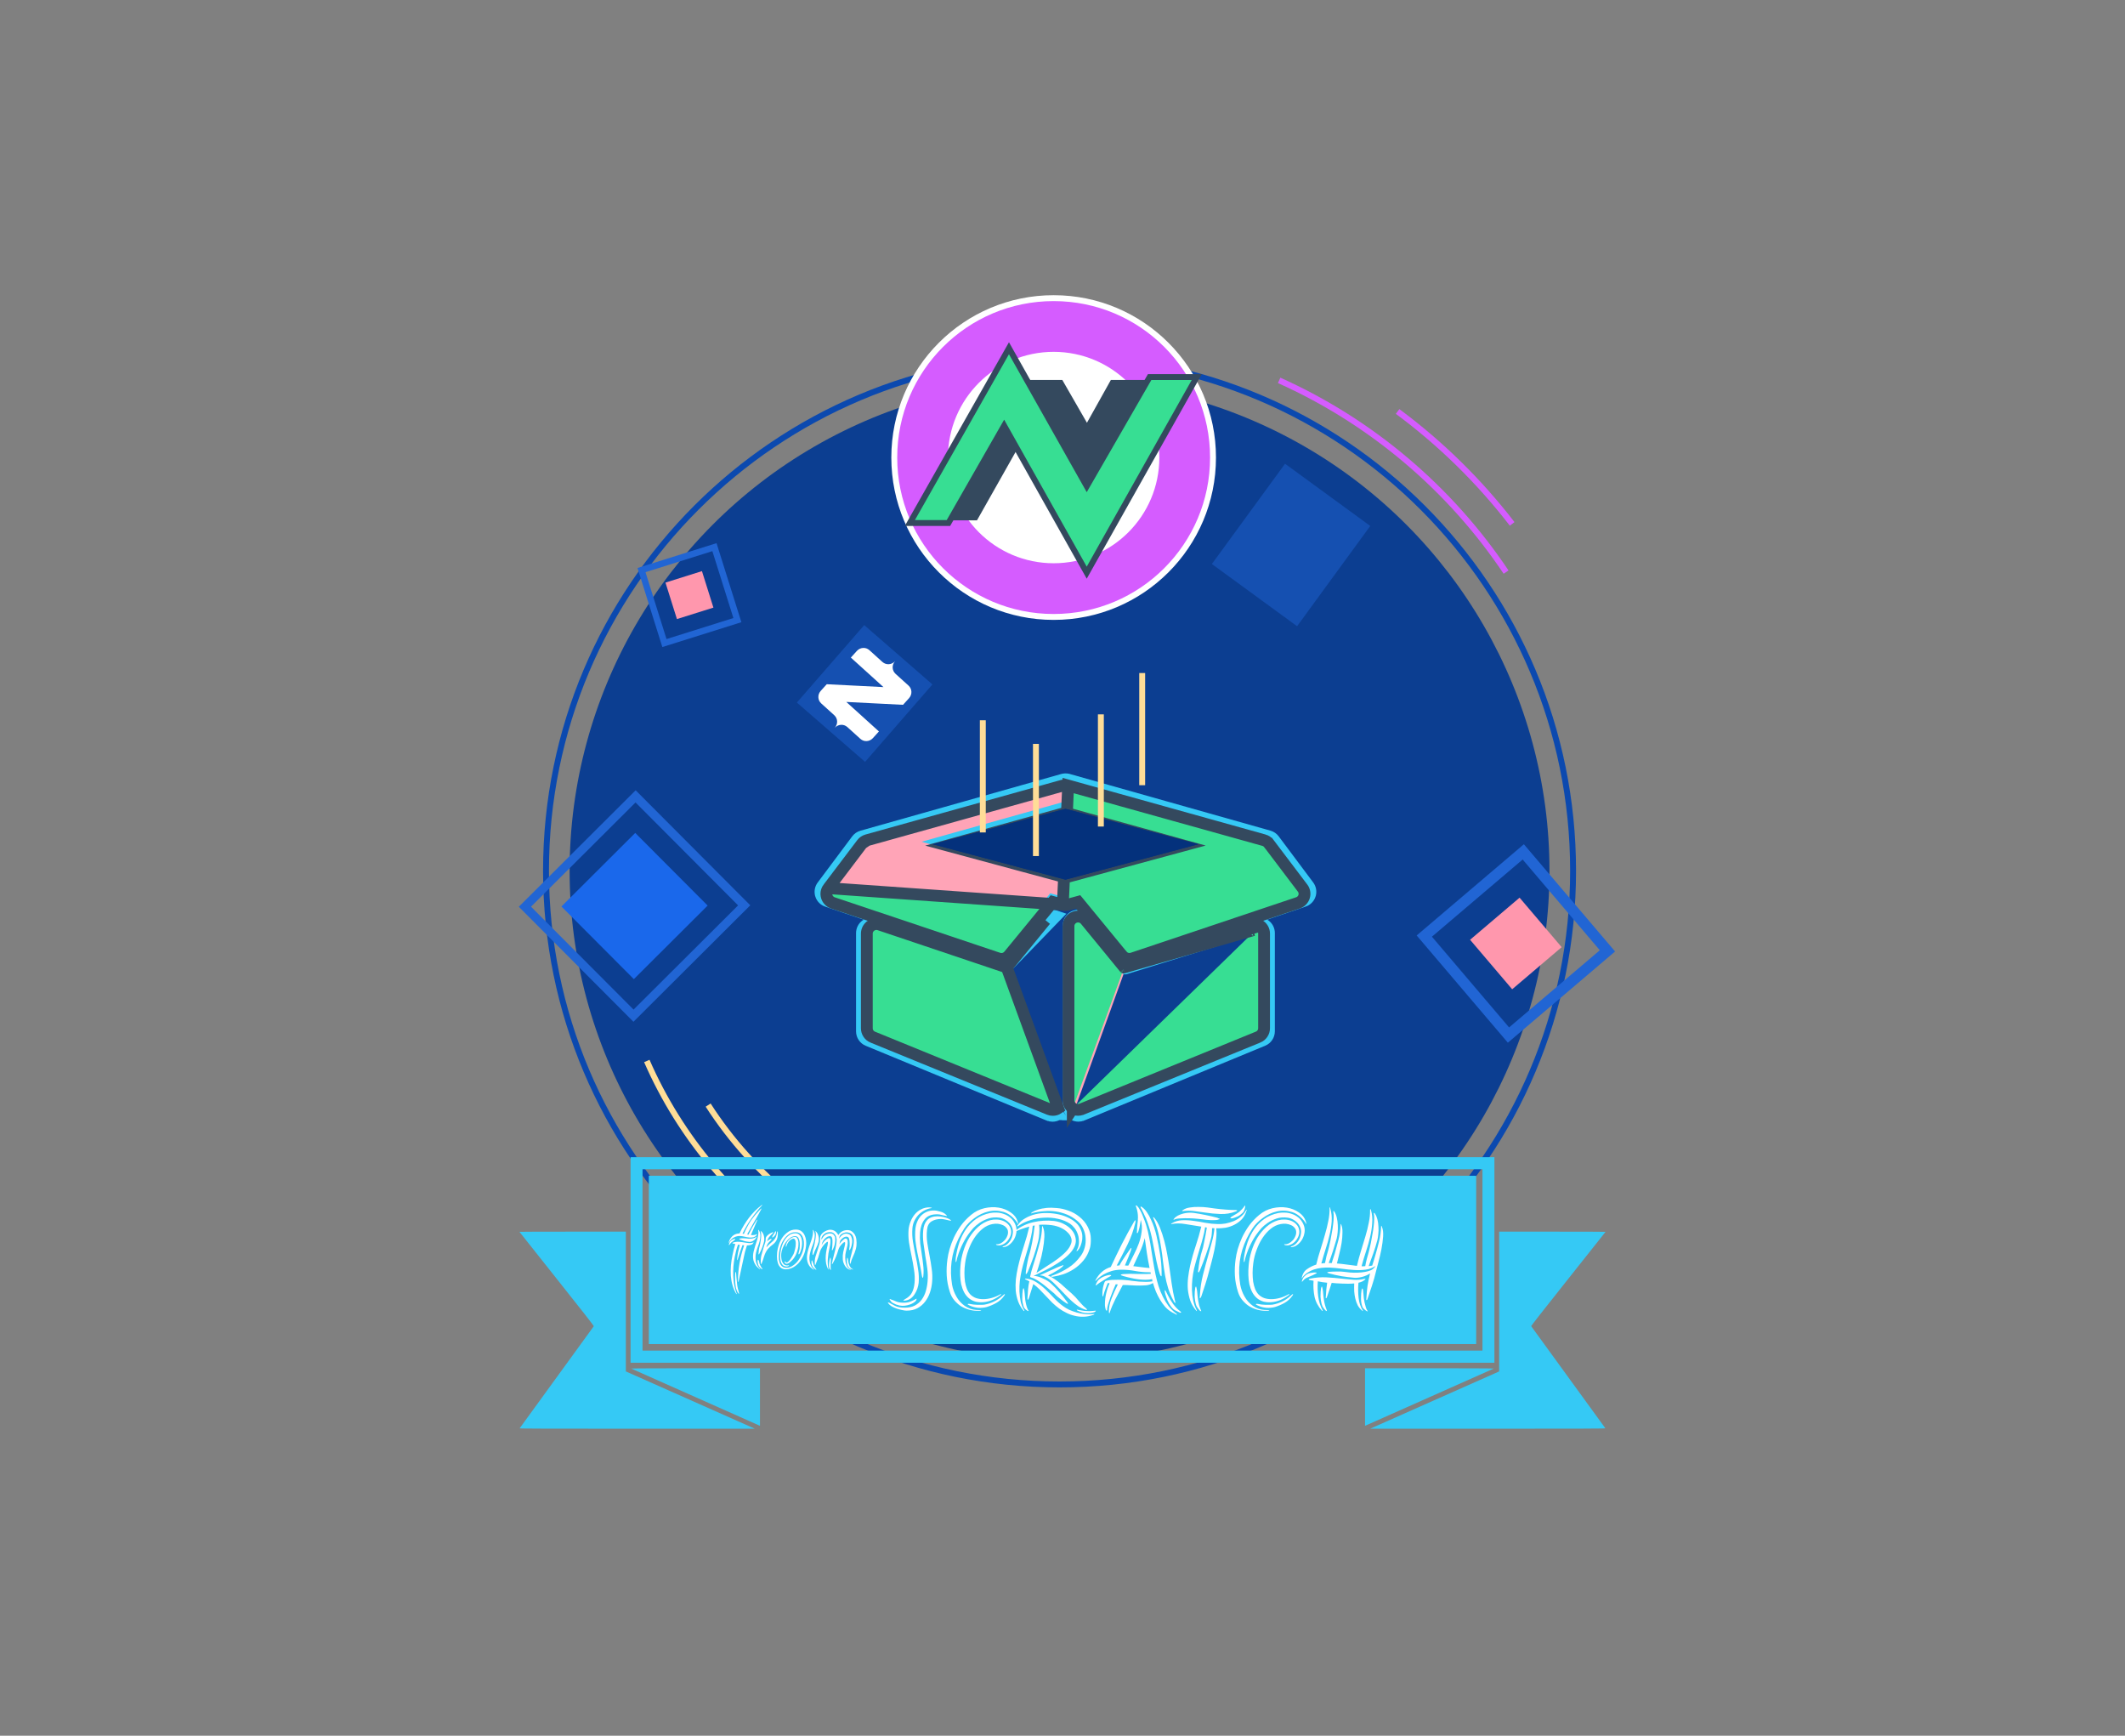 <svg width="360" height="294" viewBox="0 0 360 294" fill="none" xmlns="http://www.w3.org/2000/svg">
<rect x="0" y="0" width="360" height="294" fill="#808080" stroke="none"/>
<g clip-path="url(#clip0_10_204)">
<path d="M255.148 96.903C245.683 82.779 232.367 71.454 216.704 64.428" stroke="#D55CFF"/>
<path d="M256.176 88.739C250.622 81.53 244.086 75.116 236.768 69.696" stroke="#D55CFF"/>
<circle cx="179.5" cy="147.5" r="83" fill="#0C3E91"/>
<path fill-rule="evenodd" clip-rule="evenodd" d="M92 147.5C92 195.825 131.175 235 179.5 235C227.825 235 267 195.825 267 147.5C267 99.175 227.825 60 179.5 60C131.175 60 92 99.175 92 147.5ZM266 147.5C266 195.273 227.273 234 179.5 234C131.727 234 93 195.273 93 147.5C93 99.727 131.727 61 179.5 61C227.273 61 266 99.727 266 147.5Z" fill="#0B49AF"/>
<path d="M109.579 179.71C115.284 192.763 124.697 203.826 136.486 211.566" stroke="#FFDD97"/>
<path d="M119.967 187.182C123.853 193.216 128.694 198.576 134.278 203.047" stroke="#FFDD97"/>
<path d="M214.29 156.703L214.291 156.704C214.72 157.012 214.975 157.507 214.975 158.035V174.685C214.975 175.347 214.576 175.945 213.962 176.199C213.962 176.199 213.962 176.199 213.962 176.199L183.321 188.865C183.32 188.865 183.32 188.865 183.319 188.865C183.117 188.949 182.904 188.99 182.693 188.99C182.374 188.99 182.056 188.898 181.781 188.714M214.29 156.703L190.511 164.074M214.29 156.703C213.86 156.396 213.309 156.315 212.809 156.484L212.809 156.485L213.13 157.429C212.809 156.485 212.809 156.485 212.809 156.485L212.808 156.485L212.805 156.486L212.793 156.49L212.747 156.506L212.565 156.568L211.875 156.802L209.409 157.642L201.884 160.202C196.853 161.914 191.755 163.649 190.697 164.01M214.29 156.703L190.511 164.074M181.781 188.714L182.338 187.883L181.782 188.714C181.782 188.714 181.782 188.714 181.781 188.714ZM181.781 188.714C181.327 188.409 181.054 187.898 181.054 187.352V156.724C181.054 156.03 181.492 155.411 182.146 155.18L182.146 155.18C182.8 154.949 183.529 155.154 183.966 155.693L183.966 155.694L190.697 164.01M190.697 164.01C190.601 164.043 190.538 164.065 190.511 164.074M190.697 164.01L190.795 164.132L190.807 164.147L190.817 164.159L190.815 164.157L190.811 164.152L190.804 164.143C190.801 164.14 190.799 164.137 190.797 164.134C190.796 164.133 190.795 164.133 190.795 164.132C190.794 164.131 190.794 164.13 190.793 164.13C190.787 164.123 190.783 164.119 190.781 164.116C190.777 164.113 190.771 164.107 190.758 164.099C190.72 164.076 190.615 164.039 190.511 164.074" fill="#FFA4B7" stroke="#35C9F5" stroke-width="2"/>
<path d="M180.043 132.065L180.037 132.067L146.041 141.669L146.041 141.669C145.697 141.766 145.392 141.974 145.175 142.264C145.175 142.264 145.175 142.264 145.175 142.264C145.174 142.264 145.174 142.264 145.174 142.265L139.326 150.083C139.326 150.083 139.326 150.083 139.326 150.083C139.012 150.503 138.919 151.048 139.073 151.548L139.073 151.549C139.229 152.05 139.614 152.447 140.111 152.616L140.112 152.616L168.858 162.376L168.859 162.376C169.029 162.434 169.206 162.463 169.385 162.463C169.87 162.463 170.341 162.247 170.657 161.857L170.657 161.857L178.292 152.442L180.046 152.925C180.046 152.925 180.046 152.925 180.047 152.925C180.33 153.003 180.63 153.004 180.913 152.926C180.925 152.923 180.94 152.92 180.955 152.915L182.708 152.433L190.343 161.848L190.343 161.848C190.66 162.238 191.131 162.454 191.615 162.454C191.792 162.454 191.97 162.425 192.141 162.367L192.142 162.367L220.888 152.607L220.889 152.607C221.386 152.438 221.771 152.041 221.927 151.54L221.927 151.538C222.081 151.039 221.988 150.494 221.674 150.073L215.825 142.255C215.825 142.255 215.825 142.255 215.825 142.255C215.609 141.966 215.304 141.757 214.958 141.66L180.964 132.058C180.963 132.058 180.963 132.058 180.963 132.058C180.627 131.963 180.281 131.999 180.043 132.065ZM180.518 136.772L201.121 142.559L180.518 148.205L159.884 142.566L180.518 136.772Z" fill="#FFA4B7" stroke="#35C9F5" stroke-width="2"/>
<path d="M170.303 164.02C169.245 163.659 164.147 161.923 159.116 160.211L151.591 157.651L149.125 156.811L148.435 156.577L148.254 156.515L148.207 156.499L148.195 156.495L148.192 156.494L148.192 156.494C148.191 156.494 148.191 156.494 147.869 157.44L148.191 156.494L148.191 156.494C147.691 156.324 147.14 156.405 146.71 156.712L146.709 156.713C146.28 157.021 146.025 157.517 146.025 158.045V174.694C146.025 175.358 146.425 175.955 147.038 176.208L147.038 176.208L177.681 188.875C177.681 188.875 177.682 188.875 177.682 188.876C177.883 188.959 178.096 189 178.307 189C178.626 189 178.944 188.907 179.219 188.723M170.303 164.02L179.219 188.723M170.303 164.02L177.034 155.703C177.471 155.162 178.201 154.958 178.854 155.189L170.303 164.02ZM179.219 188.723C179.219 188.723 179.218 188.723 179.218 188.723L178.663 187.893L179.219 188.723Z" fill="#FFA4B7" stroke="#35C9F5" stroke-width="2"/>
<path d="M213.466 156.809L213.467 156.81C213.891 157.111 214.148 157.599 214.148 158.125V174.169C214.148 174.829 213.746 175.416 213.142 175.663C213.142 175.663 213.141 175.663 213.141 175.663L183.257 187.869C183.256 187.869 183.255 187.869 183.254 187.87C183.056 187.951 182.846 187.991 182.638 187.991C182.326 187.991 182.012 187.901 181.741 187.721M213.466 156.809L190.259 163.909M213.466 156.809C213.041 156.508 212.498 156.43 212.007 156.595L212.007 156.595M213.466 156.809L212.007 156.595M181.741 187.721L182.292 186.887L181.741 187.722C181.741 187.722 181.741 187.721 181.741 187.721ZM181.741 187.721C181.29 187.424 181.016 186.92 181.016 186.376V156.862C181.016 156.17 181.457 155.563 182.1 155.338L182.101 155.338C182.742 155.114 183.461 155.311 183.896 155.841L183.896 155.841L190.451 163.844M190.451 163.844C190.35 163.878 190.285 163.9 190.259 163.909M190.451 163.844C191.506 163.488 196.461 161.822 201.351 160.178L208.69 157.71L211.096 156.901L211.769 156.675L211.946 156.616L211.991 156.6L212.003 156.596L212.006 156.595L212.006 156.595C212.007 156.595 212.007 156.595 212.325 157.543M190.451 163.844L190.556 163.972L190.569 163.987L190.578 164L190.576 163.997L190.572 163.992L190.565 163.983C190.562 163.979 190.559 163.975 190.556 163.972C190.555 163.971 190.554 163.971 190.554 163.97C190.548 163.962 190.543 163.958 190.54 163.955C190.535 163.95 190.527 163.943 190.513 163.934C190.472 163.91 190.365 163.873 190.259 163.909M190.259 163.909L212.325 157.543M212.325 157.543L212.007 156.595M212.325 157.543L212.007 156.595" fill="#37DE93" stroke="#34495E" stroke-width="2"/>
<path d="M180.051 133.063L180.051 133.063C180.285 132.999 180.625 132.964 180.955 133.056L180.051 133.063ZM180.051 133.063L180.045 133.065M180.051 133.063L180.045 133.065M140.327 150.435L146.03 142.901L140.327 150.435ZM140.327 150.435C140.327 150.435 140.327 150.435 140.327 150.435C140.012 150.85 139.918 151.391 140.073 151.888L140.074 151.889C140.23 152.386 140.615 152.774 141.104 152.938L141.104 152.938L169.141 162.343L169.142 162.343C169.309 162.399 169.484 162.428 169.659 162.428C170.135 162.428 170.6 162.218 170.916 161.835L170.916 161.835L178.353 152.774L180.054 153.236L140.327 150.435ZM180.045 133.065L146.888 142.318L146.888 142.318M180.045 133.065L146.888 142.318M146.888 142.318C146.55 142.412 146.247 142.615 146.031 142.901L146.888 142.318ZM214.111 142.309L180.956 133.056L180.055 153.236C180.334 153.312 180.628 153.313 180.906 153.238C180.918 153.235 180.932 153.231 180.948 153.227L182.647 152.765L190.084 161.826L190.085 161.826C190.4 162.21 190.866 162.419 191.341 162.419C191.515 162.419 191.689 162.391 191.858 162.335L191.859 162.335L219.896 152.929L219.896 152.929C220.385 152.765 220.77 152.377 220.926 151.88L220.927 151.878C221.082 151.382 220.988 150.841 220.673 150.426L214.97 142.892C214.969 142.892 214.969 142.892 214.969 142.892C214.754 142.607 214.452 142.404 214.112 142.309C214.111 142.309 214.111 142.309 214.111 142.309ZM180.517 148.616L160.528 143.218L180.518 137.672L200.478 143.211L180.517 148.616Z" fill="#37DE93" stroke="#34495E" stroke-width="2"/>
<path d="M170.549 163.853C169.494 163.497 164.539 161.831 159.649 160.186L152.31 157.719L149.904 156.91L149.231 156.684L149.054 156.624L149.009 156.609L148.997 156.605L148.994 156.604L148.994 156.604C148.994 156.604 148.994 156.604 148.675 157.551L148.994 156.604L148.993 156.604C148.502 156.439 147.959 156.517 147.535 156.817L147.534 156.818C147.109 157.119 146.852 157.608 146.852 158.134V174.178C146.852 174.839 147.255 175.426 147.858 175.672L147.859 175.672L177.745 187.879C177.944 187.96 178.153 188 178.362 188C178.675 188 178.988 187.91 179.259 187.73L170.549 163.853ZM170.549 163.853L177.104 155.85L170.549 163.853Z" fill="#37DE93" stroke="#34495E" stroke-width="2"/>
<g clip-path="url(#clip1_10_204)">
<path d="M106.827 213.409V230.818H180H253.173V213.409V196H180H106.827V213.409ZM251.147 213.409V228.77H180H108.853V213.409V198.048H180H251.147V213.409Z" fill="#35C9F5"/>
<path d="M109.92 213.409V227.663H180H250.08V213.409V199.155H180H109.92V213.409Z" fill="#35C9F5"/>
<path d="M88 208.649C88 208.665 90.848 212.252 94.325 216.62C98.741 222.177 100.635 224.591 100.597 224.635C100.437 224.845 88.069 241.873 88.032 241.934C88 241.983 91.995 242 107.931 242L127.867 241.994L120.827 238.867C116.955 237.151 112.043 234.964 109.909 234.018L106.027 232.296V220.456V208.621H97.013C92.059 208.621 88 208.632 88 208.649Z" fill="#35C9F5"/>
<path d="M253.973 220.456V232.296L250.096 234.018C247.957 234.964 243.045 237.151 239.173 238.867L232.133 241.994L252.069 242C268.005 242 272 241.983 271.968 241.928C271.931 241.873 259.563 224.845 259.403 224.635C259.365 224.591 261.259 222.177 265.675 216.62C269.152 212.252 272 208.665 272 208.649C272 208.632 267.947 208.621 262.987 208.621H253.973V220.456Z" fill="#35C9F5"/>
<path d="M106.933 231.809C106.992 231.842 126.827 240.66 128.576 241.43L128.747 241.502V236.63V231.759H117.803C111.637 231.759 106.891 231.781 106.933 231.809Z" fill="#35C9F5"/>
<path d="M231.253 236.63V241.502L231.429 241.43C233.173 240.66 253.008 231.842 253.067 231.809C253.109 231.781 248.363 231.759 242.203 231.759H231.253V236.63Z" fill="#35C9F5"/>
</g>
<circle cx="178.5" cy="77.5" r="27.5" fill="white"/>
<path fill-rule="evenodd" clip-rule="evenodd" d="M178.5 104C193.136 104 205 92.135 205 77.5C205 62.864 193.136 51 178.5 51C163.864 51 152 62.864 152 77.5C152 92.135 163.864 104 178.5 104ZM178.5 95.405C188.389 95.405 196.405 87.389 196.405 77.5C196.405 67.611 188.389 59.595 178.5 59.595C168.611 59.595 160.595 67.611 160.595 77.5C160.595 87.389 168.611 95.405 178.5 95.405Z" fill="#D55CFF"/>
<path d="M171.364 59.754L170.93 58.984L170.494 59.753L154.565 87.841L154.142 88.588H155H160.386H160.676L160.82 88.336L170.112 72.097L183.669 96.225L184.105 97.001L184.541 96.226L202.327 64.615L202.747 63.87H201.892H195.053H194.764L194.619 64.12L184.11 82.358L171.364 59.754Z" fill="#37DE93" stroke="#34495E"/>
<path fill-rule="evenodd" clip-rule="evenodd" d="M161.309 88.136H165.514L172.197 76.299L170.113 72.625L161.309 88.136Z" fill="#34495E"/>
<path fill-rule="evenodd" clip-rule="evenodd" d="M194.141 64.359H188.193L184.141 71.61L179.968 64.359H174.242L184.141 81.747L194.141 64.359Z" fill="#34495E"/>
<path d="M180.5 137L203 143L180.5 149L158 143L180.5 137Z" fill="#04317C"/>
<path d="M180.5 137L203 143L180.5 149L158 143L180.5 137Z" fill="#04317C"/>
<line x1="166.5" y1="141" x2="166.5" y2="122" stroke="#FFDD97"/>
<line x1="193.5" y1="133" x2="193.5" y2="114" stroke="#FFDD97"/>
<line x1="186.5" y1="140" x2="186.5" y2="121" stroke="#FFDD97"/>
<line x1="175.5" y1="145" x2="175.5" y2="126" stroke="#FFDD97"/>
<path fill-rule="evenodd" clip-rule="evenodd" d="M240 158.45L255.45 176.613L273.614 161.164L258.164 143L240 158.45ZM257.955 145.586L271.028 160.955L255.658 174.028L242.585 158.659L257.955 145.586Z" fill="#2165D4"/>
<rect x="264.564" y="160.433" width="11.006" height="11.006" transform="rotate(139.616 264.564 160.433)" fill="#FF97AD"/>
<path fill-rule="evenodd" clip-rule="evenodd" d="M112.209 109.599L125.599 105.39L121.39 92L108 96.209L112.209 109.599ZM109.354 96.915L120.684 93.354L124.245 104.684L112.915 108.245L109.354 96.915Z" fill="#2165D4"/>
<rect x="118.918" y="96.738" width="6.478" height="6.478" transform="rotate(72.551 118.918 96.738)" fill="#FF97AD"/>
<path fill-rule="evenodd" clip-rule="evenodd" d="M107.314 173.071L127.106 153.343L107.686 133.86L87.894 153.588L107.314 173.071ZM89.957 153.575L107.667 135.923L125.042 153.356L107.333 171.007L89.957 153.575Z" fill="#2165D4"/>
<rect x="107.618" y="141.083" width="17.374" height="17.65" transform="rotate(45.094 107.618 141.083)" fill="#1A68EB"/>
<rect x="157.963" y="115.929" width="17.386" height="15.312" transform="rotate(131.013 157.963 115.929)" fill="#1550B1"/>
<rect x="232.138" y="89.087" width="21.026" height="17.873" transform="rotate(126.128 232.138 89.087)" fill="#1550B1"/>
<path fill-rule="evenodd" clip-rule="evenodd" d="M150.58 112.504C150.181 112.529 149.82 112.404 149.499 112.13L147.288 110.129C146.969 109.852 146.609 109.726 146.209 109.75C145.808 109.774 145.46 109.943 145.164 110.256L144.145 111.383L149.669 116.382L140.061 115.895L139.042 117.022C138.759 117.347 138.626 117.71 138.642 118.111C138.658 118.512 138.819 118.857 139.126 119.147L141.338 121.149C141.643 121.441 141.803 121.787 141.818 122.187C141.833 122.587 141.7 122.95 141.42 123.277C141.717 122.966 142.066 122.798 142.465 122.773C142.865 122.748 143.225 122.873 143.546 123.147L145.758 125.148C146.076 125.425 146.436 125.551 146.837 125.527C147.237 125.503 147.585 125.334 147.881 125.021L148.901 123.894L143.377 118.896L152.984 119.382L154.004 118.256C154.286 117.93 154.419 117.567 154.403 117.166C154.387 116.765 154.226 116.42 153.919 116.13L151.708 114.129C151.403 113.836 151.243 113.49 151.228 113.09C151.213 112.69 151.346 112.327 151.626 112C151.328 112.311 150.98 112.479 150.58 112.504L150.58 112.504Z" fill="white"/>
<path d="M128.166 209.498C128.166 209.507 128.161 209.526 128.152 209.554C128.143 209.573 128.133 209.591 128.124 209.61C128.068 209.741 127.989 209.853 127.886 209.946C127.783 210.039 127.676 210.119 127.564 210.184C127.452 210.249 127.34 210.296 127.228 210.324C127.116 210.352 127.018 210.361 126.934 210.352C126.682 210.333 126.421 210.291 126.15 210.226C125.879 210.151 125.623 210.067 125.38 209.974C125.371 209.974 125.343 209.96 125.296 209.932C125.259 209.904 125.24 209.881 125.24 209.862C125.24 209.843 125.254 209.829 125.282 209.82C125.31 209.811 125.333 209.801 125.352 209.792C125.408 209.773 125.483 209.759 125.576 209.75C125.669 209.741 125.763 209.736 125.856 209.736C125.959 209.736 126.057 209.741 126.15 209.75C126.243 209.75 126.323 209.755 126.388 209.764C126.537 209.792 126.696 209.811 126.864 209.82C127.032 209.82 127.195 209.811 127.354 209.792C127.513 209.773 127.657 209.741 127.788 209.694C127.919 209.647 128.021 209.582 128.096 209.498C128.143 209.451 128.166 209.451 128.166 209.498ZM128.278 209.078L128.236 209.134C128.068 209.367 127.867 209.512 127.634 209.568C127.41 209.624 127.172 209.638 126.92 209.61C126.668 209.582 126.407 209.535 126.136 209.47C125.875 209.405 125.618 209.367 125.366 209.358C125.039 209.339 124.708 209.414 124.372 209.582C124.036 209.741 123.747 210.03 123.504 210.45C123.485 210.497 123.467 210.515 123.448 210.506C123.439 210.506 123.434 210.492 123.434 210.464C123.443 210.427 123.453 210.399 123.462 210.38C123.555 210.1 123.672 209.867 123.812 209.68C123.952 209.493 124.101 209.344 124.26 209.232C124.428 209.12 124.596 209.041 124.764 208.994C124.941 208.947 125.114 208.924 125.282 208.924C125.749 207.935 126.295 207.034 126.92 206.222C127.555 205.41 128.241 204.724 128.978 204.164C129.006 204.145 129.029 204.127 129.048 204.108C129.076 204.08 129.099 204.071 129.118 204.08C129.137 204.08 129.132 204.103 129.104 204.15C129.076 204.187 129.057 204.211 129.048 204.22C128.451 204.864 127.867 205.587 127.298 206.39C126.738 207.183 126.234 208.037 125.786 208.952C125.823 208.971 125.861 208.98 125.898 208.98C125.945 208.98 125.987 208.985 126.024 208.994C126.127 208.761 126.239 208.513 126.36 208.252C126.491 207.981 126.635 207.711 126.794 207.44C126.953 207.151 127.125 206.875 127.312 206.614C127.508 206.343 127.699 206.096 127.886 205.872C128.082 205.648 128.259 205.447 128.418 205.27C128.577 205.093 128.703 204.953 128.796 204.85C128.833 204.813 128.866 204.78 128.894 204.752C128.931 204.724 128.959 204.715 128.978 204.724C128.997 204.733 128.997 204.757 128.978 204.794C128.959 204.831 128.941 204.864 128.922 204.892C128.81 205.116 128.67 205.377 128.502 205.676C128.343 205.965 128.171 206.269 127.984 206.586C127.807 206.894 127.629 207.207 127.452 207.524C127.275 207.832 127.116 208.112 126.976 208.364C126.911 208.485 126.841 208.607 126.766 208.728C126.701 208.84 126.64 208.961 126.584 209.092C126.649 209.092 126.719 209.106 126.794 209.134C126.999 208.714 127.214 208.303 127.438 207.902C127.671 207.491 127.923 207.081 128.194 206.67C128.231 206.623 128.25 206.595 128.25 206.586C128.259 206.567 128.273 206.567 128.292 206.586C128.301 206.595 128.297 206.637 128.278 206.712C128.175 206.983 128.021 207.342 127.816 207.79C127.62 208.238 127.419 208.705 127.214 209.19C127.401 209.209 127.578 209.209 127.746 209.19C127.914 209.171 128.077 209.125 128.236 209.05C128.245 209.05 128.255 209.05 128.264 209.05C128.273 209.041 128.278 209.05 128.278 209.078ZM124.554 209.904C124.554 209.941 124.521 209.988 124.456 210.044C124.4 210.091 124.363 210.119 124.344 210.128L123.952 210.394C123.877 210.469 123.812 210.539 123.756 210.604C123.7 210.669 123.639 210.749 123.574 210.842C123.555 210.861 123.541 210.879 123.532 210.898C123.532 210.917 123.523 210.926 123.504 210.926C123.495 210.926 123.49 210.889 123.49 210.814C123.49 210.777 123.495 210.739 123.504 210.702C123.551 210.571 123.597 210.464 123.644 210.38C123.691 210.287 123.775 210.189 123.896 210.086C123.943 210.049 124.003 210.011 124.078 209.974C124.153 209.937 124.223 209.909 124.288 209.89C124.363 209.862 124.423 209.848 124.47 209.848C124.526 209.848 124.554 209.867 124.554 209.904ZM125.03 210.814C124.899 211.169 124.792 211.519 124.708 211.864C124.624 212.209 124.545 212.559 124.47 212.914C124.367 213.437 124.293 213.973 124.246 214.524C124.209 215.065 124.199 215.597 124.218 216.12C124.246 216.652 124.302 217.165 124.386 217.66C124.479 218.155 124.605 218.612 124.764 219.032C124.783 219.079 124.797 219.116 124.806 219.144C124.825 219.181 124.825 219.2 124.806 219.2C124.778 219.2 124.75 219.181 124.722 219.144C124.461 218.715 124.255 218.243 124.106 217.73C123.957 217.226 123.859 216.689 123.812 216.12C123.775 215.551 123.779 214.963 123.826 214.356C123.882 213.749 123.975 213.138 124.106 212.522C124.227 211.906 124.381 211.304 124.568 210.716C124.493 210.697 124.428 210.683 124.372 210.674C124.316 210.665 124.26 210.651 124.204 210.632C124.185 210.623 124.157 210.613 124.12 210.604C124.083 210.585 124.064 210.567 124.064 210.548C124.064 210.529 124.078 210.515 124.106 210.506C124.134 210.497 124.157 210.487 124.176 210.478C124.512 210.357 124.853 210.31 125.198 210.338C125.543 210.366 125.893 210.413 126.248 210.478C126.463 210.515 126.682 210.543 126.906 210.562C127.139 210.581 127.377 210.543 127.62 210.45C127.657 210.431 127.676 210.431 127.676 210.45C127.676 210.459 127.657 210.492 127.62 210.548C127.517 210.707 127.363 210.814 127.158 210.87C126.962 210.917 126.757 210.945 126.542 210.954C126.411 211.346 126.299 211.715 126.206 212.06C126.122 212.405 126.057 212.699 126.01 212.942L125.17 216.848C125.151 216.932 125.137 217.002 125.128 217.058C125.119 217.123 125.105 217.147 125.086 217.128C125.058 217.147 125.039 217.114 125.03 217.03C125.03 216.955 125.03 216.881 125.03 216.806C125.03 215.901 125.114 214.949 125.282 213.95C125.459 212.942 125.721 211.939 126.066 210.94C126.01 210.921 125.959 210.912 125.912 210.912C125.875 210.912 125.833 210.907 125.786 210.898C125.646 211.262 125.515 211.626 125.394 211.99C125.282 212.354 125.17 212.713 125.058 213.068C125.058 213.087 125.049 213.119 125.03 213.166C125.021 213.203 125.007 213.245 124.988 213.292C124.969 213.339 124.946 213.381 124.918 213.418C124.899 213.446 124.885 213.46 124.876 213.46C124.867 213.46 124.862 213.441 124.862 213.404C124.871 213.367 124.876 213.325 124.876 213.278C124.885 213.222 124.89 213.171 124.89 213.124C124.899 213.068 124.904 213.031 124.904 213.012C124.923 212.751 124.974 212.424 125.058 212.032C125.142 211.631 125.235 211.239 125.338 210.856C125.226 210.856 125.123 210.842 125.03 210.814ZM125.198 219.144C125.179 219.153 125.147 219.135 125.1 219.088C125.081 219.069 125.067 219.051 125.058 219.032C125.002 218.939 124.951 218.85 124.904 218.766C124.867 218.691 124.829 218.603 124.792 218.5C124.755 218.407 124.717 218.29 124.68 218.15C124.652 218.01 124.624 217.833 124.596 217.618C124.568 217.459 124.549 217.254 124.54 217.002C124.531 216.759 124.526 216.521 124.526 216.288C124.526 216.055 124.535 215.854 124.554 215.686C124.573 215.518 124.596 215.434 124.624 215.434C124.643 215.434 124.661 215.467 124.68 215.532C124.699 215.607 124.713 215.691 124.722 215.784C124.731 215.877 124.736 215.966 124.736 216.05C124.745 216.143 124.75 216.209 124.75 216.246L124.876 217.534C124.904 217.786 124.946 218.029 125.002 218.262C125.058 218.495 125.119 218.729 125.184 218.962C125.193 218.999 125.198 219.037 125.198 219.074C125.207 219.121 125.207 219.144 125.198 219.144ZM129.432 210.338C129.358 210.655 129.25 210.991 129.11 211.346C128.98 211.691 128.83 212.013 128.662 212.312C128.662 212.331 128.648 212.363 128.62 212.41C128.602 212.447 128.574 212.466 128.536 212.466C128.518 212.466 128.504 212.438 128.494 212.382C128.494 212.326 128.499 212.289 128.508 212.27C128.508 212.121 128.527 211.925 128.564 211.682C128.602 211.43 128.648 211.225 128.704 211.066C128.723 211.01 128.751 210.875 128.788 210.66C128.835 210.445 128.872 210.207 128.9 209.946C128.938 209.675 128.956 209.419 128.956 209.176C128.966 208.924 128.938 208.737 128.872 208.616V208.56C128.91 208.532 128.952 208.541 128.998 208.588C129.12 208.691 129.213 208.817 129.278 208.966C129.353 209.115 129.404 209.274 129.432 209.442C129.47 209.601 129.484 209.759 129.474 209.918C129.474 210.077 129.46 210.217 129.432 210.338ZM129.978 210.282C130.081 210.151 130.179 210.058 130.272 210.002C130.366 209.946 130.459 209.899 130.552 209.862C130.562 209.862 130.585 209.857 130.622 209.848C130.66 209.839 130.688 209.848 130.706 209.876C130.725 209.904 130.72 209.937 130.692 209.974C130.664 210.011 130.641 210.039 130.622 210.058C130.557 210.123 130.482 210.198 130.398 210.282C130.324 210.357 130.254 210.431 130.188 210.506C130.095 210.609 130.02 210.73 129.964 210.87C129.908 211.001 129.866 211.136 129.838 211.276C129.997 211.108 130.146 210.949 130.286 210.8C130.436 210.651 130.594 210.511 130.762 210.38C130.977 210.221 131.164 210.016 131.322 209.764C131.481 209.512 131.593 209.143 131.658 208.658C131.677 208.611 131.7 208.583 131.728 208.574C131.756 208.565 131.77 208.597 131.77 208.672C131.798 209.213 131.742 209.643 131.602 209.96C131.462 210.277 131.252 210.543 130.972 210.758C130.823 210.87 130.674 210.991 130.524 211.122C130.375 211.253 130.23 211.397 130.09 211.556C129.96 211.715 129.838 211.901 129.726 212.116C129.614 212.331 129.516 212.578 129.432 212.858C129.367 213.073 129.302 213.278 129.236 213.474C129.171 213.661 129.101 213.843 129.026 214.02C129.008 214.085 128.98 214.118 128.942 214.118C128.914 214.109 128.9 214.062 128.9 213.978C128.854 213.53 128.882 213.087 128.984 212.648C129.096 212.2 129.227 211.738 129.376 211.262C129.442 211.029 129.516 210.795 129.6 210.562C129.694 210.329 129.736 210.063 129.726 209.764C129.726 209.661 129.768 209.554 129.852 209.442C129.936 209.33 130.039 209.227 130.16 209.134C130.282 209.031 130.408 208.947 130.538 208.882C130.669 208.807 130.781 208.756 130.874 208.728C130.958 208.7 131 208.705 131 208.742C131 208.779 130.972 208.826 130.916 208.882C130.72 209.059 130.52 209.269 130.314 209.512C130.118 209.755 130.006 210.011 129.978 210.282ZM128.76 214.986C128.751 214.995 128.742 215 128.732 215C128.732 214.991 128.709 214.972 128.662 214.944C128.382 214.739 128.163 214.515 128.004 214.272C127.846 214.029 127.729 213.782 127.654 213.53C127.589 213.269 127.561 213.012 127.57 212.76C127.58 212.499 127.612 212.247 127.668 212.004C127.743 211.677 127.832 211.355 127.934 211.038C128.046 210.711 128.149 210.399 128.242 210.1C128.336 209.792 128.406 209.493 128.452 209.204C128.499 208.905 128.499 208.621 128.452 208.35C128.452 208.331 128.466 208.317 128.494 208.308C128.504 208.308 128.513 208.317 128.522 208.336C128.532 208.345 128.541 208.355 128.55 208.364C128.728 208.663 128.816 208.971 128.816 209.288C128.816 209.596 128.774 209.913 128.69 210.24C128.606 210.557 128.499 210.884 128.368 211.22C128.247 211.547 128.149 211.878 128.074 212.214C127.981 212.643 127.972 213.101 128.046 213.586C128.13 214.071 128.35 214.505 128.704 214.888C128.723 214.916 128.742 214.935 128.76 214.944C128.779 214.953 128.779 214.967 128.76 214.986ZM129.18 215C129.162 215 129.143 214.995 129.124 214.986L129.068 214.958C128.938 214.874 128.821 214.785 128.718 214.692C128.616 214.589 128.527 214.445 128.452 214.258C128.424 214.193 128.401 214.109 128.382 214.006C128.364 213.894 128.35 213.791 128.34 213.698C128.34 213.605 128.345 213.525 128.354 213.46C128.373 213.395 128.401 213.367 128.438 213.376C128.466 213.376 128.494 213.413 128.522 213.488C128.56 213.563 128.588 213.637 128.606 213.712C128.625 213.815 128.644 213.913 128.662 214.006C128.69 214.099 128.723 214.183 128.76 214.258C128.863 214.491 128.998 214.715 129.166 214.93C129.185 214.977 129.19 215 129.18 215ZM131.462 208.714C131.462 208.91 131.406 209.083 131.294 209.232C131.182 209.381 131.047 209.507 130.888 209.61C130.86 209.629 130.842 209.629 130.832 209.61C130.823 209.582 130.818 209.563 130.818 209.554C130.818 209.498 130.842 209.433 130.888 209.358C130.935 209.274 130.986 209.19 131.042 209.106C131.108 209.013 131.168 208.919 131.224 208.826C131.28 208.733 131.318 208.649 131.336 208.574C131.364 208.527 131.392 208.527 131.42 208.574C131.448 208.621 131.462 208.667 131.462 208.714ZM136.167 211.122C136.195 210.87 136.2 210.604 136.181 210.324C136.162 210.044 136.102 209.787 135.999 209.554C135.906 209.311 135.756 209.111 135.551 208.952C135.355 208.793 135.094 208.714 134.767 208.714C134.328 208.714 133.946 208.835 133.619 209.078C133.292 209.311 133.012 209.605 132.779 209.96C132.546 210.305 132.364 210.679 132.233 211.08C132.102 211.472 132.018 211.831 131.981 212.158C131.925 212.606 131.916 212.993 131.953 213.32C132 213.647 132.079 213.917 132.191 214.132C132.303 214.337 132.443 214.491 132.611 214.594C132.788 214.697 132.98 214.748 133.185 214.748C133.474 214.757 133.778 214.678 134.095 214.51C134.422 214.333 134.725 214.09 135.005 213.782C135.285 213.465 135.528 213.082 135.733 212.634C135.948 212.177 136.092 211.673 136.167 211.122ZM131.659 212.088C131.696 211.715 131.79 211.304 131.939 210.856C132.088 210.408 132.294 209.993 132.555 209.61C132.826 209.227 133.148 208.91 133.521 208.658C133.894 208.397 134.328 208.266 134.823 208.266C135.196 208.266 135.504 208.355 135.747 208.532C135.99 208.709 136.176 208.938 136.307 209.218C136.438 209.489 136.522 209.787 136.559 210.114C136.596 210.431 136.596 210.735 136.559 211.024C136.475 211.696 136.312 212.279 136.069 212.774C135.826 213.269 135.542 213.684 135.215 214.02C134.888 214.347 134.543 214.594 134.179 214.762C133.815 214.921 133.465 215 133.129 215C132.877 215 132.648 214.944 132.443 214.832C132.247 214.72 132.079 214.547 131.939 214.314C131.808 214.071 131.715 213.768 131.659 213.404C131.612 213.031 131.612 212.592 131.659 212.088ZM133.227 214.062C133.18 214.062 133.134 214.048 133.087 214.02C133.04 213.983 133.003 213.941 132.975 213.894C132.947 213.847 132.928 213.801 132.919 213.754C132.91 213.707 132.928 213.675 132.975 213.656C133.003 213.647 133.04 213.679 133.087 213.754C133.134 213.829 133.185 213.866 133.241 213.866C133.334 213.866 133.442 213.805 133.563 213.684C133.694 213.563 133.815 213.423 133.927 213.264C134.048 213.096 134.151 212.933 134.235 212.774C134.328 212.615 134.394 212.499 134.431 212.424C134.468 212.349 134.506 212.256 134.543 212.144C134.58 212.023 134.613 211.901 134.641 211.78C134.678 211.659 134.706 211.542 134.725 211.43C134.753 211.309 134.772 211.206 134.781 211.122C134.828 210.702 134.818 210.38 134.753 210.156C134.688 209.923 134.58 209.806 134.431 209.806C134.319 209.806 134.202 209.843 134.081 209.918C133.96 209.983 133.843 210.072 133.731 210.184C133.628 210.296 133.535 210.422 133.451 210.562C133.367 210.693 133.306 210.828 133.269 210.968C133.222 211.127 133.19 211.206 133.171 211.206C133.143 211.206 133.129 211.127 133.129 210.968C133.157 210.791 133.218 210.618 133.311 210.45C133.404 210.273 133.521 210.119 133.661 209.988C133.801 209.848 133.955 209.736 134.123 209.652C134.291 209.559 134.464 209.512 134.641 209.512C134.818 209.512 134.949 209.577 135.033 209.708C135.126 209.829 135.192 209.983 135.229 210.17C135.266 210.347 135.28 210.534 135.271 210.73C135.271 210.917 135.262 211.066 135.243 211.178C135.206 211.43 135.145 211.677 135.061 211.92C134.986 212.153 134.893 212.391 134.781 212.634C134.725 212.746 134.641 212.886 134.529 213.054C134.417 213.213 134.286 213.367 134.137 213.516C133.997 213.665 133.843 213.796 133.675 213.908C133.516 214.011 133.367 214.062 133.227 214.062ZM133.675 214.328C133.684 214.384 133.638 214.431 133.535 214.468C133.442 214.505 133.344 214.524 133.241 214.524C132.952 214.515 132.728 214.421 132.569 214.244C132.42 214.067 132.312 213.857 132.247 213.614C132.191 213.371 132.163 213.119 132.163 212.858C132.172 212.597 132.186 212.377 132.205 212.2C132.242 211.892 132.317 211.547 132.429 211.164C132.541 210.781 132.7 210.422 132.905 210.086C133.11 209.75 133.362 209.47 133.661 209.246C133.96 209.013 134.314 208.896 134.725 208.896C134.996 208.896 135.21 208.966 135.369 209.106C135.537 209.246 135.658 209.419 135.733 209.624C135.817 209.829 135.864 210.053 135.873 210.296C135.892 210.529 135.887 210.744 135.859 210.94C135.84 211.155 135.808 211.351 135.761 211.528C135.714 211.705 135.649 211.901 135.565 212.116C135.537 212.181 135.5 212.256 135.453 212.34C135.406 212.424 135.355 212.461 135.299 212.452C135.271 212.443 135.262 212.405 135.271 212.34C135.29 212.275 135.308 212.195 135.327 212.102C135.355 211.999 135.383 211.897 135.411 211.794C135.439 211.682 135.458 211.579 135.467 211.486C135.486 211.327 135.495 211.131 135.495 210.898C135.504 210.655 135.486 210.422 135.439 210.198C135.402 209.974 135.327 209.783 135.215 209.624C135.103 209.465 134.935 209.386 134.711 209.386C134.384 209.386 134.081 209.493 133.801 209.708C133.53 209.913 133.292 210.17 133.087 210.478C132.882 210.777 132.714 211.094 132.583 211.43C132.462 211.757 132.387 212.046 132.359 212.298C132.34 212.447 132.336 212.634 132.345 212.858C132.354 213.082 132.387 213.306 132.443 213.53C132.508 213.745 132.611 213.931 132.751 214.09C132.891 214.249 133.082 214.333 133.325 214.342C133.4 214.351 133.47 214.347 133.535 214.328C133.61 214.3 133.656 214.3 133.675 214.328ZM140.51 211.458C140.379 212.018 140.29 212.601 140.244 213.208C140.197 213.815 140.234 214.403 140.356 214.972C140.365 214.991 140.36 215.009 140.342 215.028C140.332 215.056 140.318 215.047 140.3 215C140.141 214.692 140.029 214.379 139.964 214.062C139.908 213.745 139.88 213.432 139.88 213.124C139.88 212.807 139.903 212.489 139.95 212.172C139.996 211.855 140.057 211.542 140.132 211.234C140.141 211.197 140.16 211.122 140.188 211.01C140.216 210.889 140.234 210.772 140.244 210.66C140.262 210.539 140.262 210.445 140.244 210.38C140.225 210.315 140.169 210.315 140.076 210.38C139.861 210.539 139.66 210.739 139.474 210.982C139.296 211.215 139.152 211.444 139.04 211.668C139.03 211.687 139.007 211.743 138.97 211.836C138.942 211.92 138.909 212.013 138.872 212.116C138.844 212.219 138.816 212.321 138.788 212.424C138.76 212.517 138.741 212.578 138.732 212.606C138.657 212.895 138.564 213.171 138.452 213.432C138.34 213.693 138.246 213.936 138.172 214.16C138.144 214.253 138.125 214.295 138.116 214.286C138.069 214.286 138.046 214.244 138.046 214.16C137.999 213.703 138.036 213.264 138.158 212.844C138.288 212.415 138.428 211.976 138.578 211.528C138.671 211.239 138.755 210.954 138.83 210.674C138.914 210.385 138.951 210.067 138.942 209.722C138.932 209.479 139.021 209.241 139.208 209.008C139.404 208.775 139.693 208.579 140.076 208.42C140.3 208.327 140.51 208.285 140.706 208.294C140.902 208.303 141.084 208.345 141.252 208.42C141.42 208.495 141.569 208.602 141.7 208.742C141.83 208.882 141.938 209.036 142.022 209.204C142.078 209.101 142.162 208.994 142.274 208.882C142.386 208.761 142.516 208.658 142.666 208.574C142.824 208.49 142.997 208.429 143.184 208.392C143.38 208.345 143.594 208.341 143.828 208.378C143.996 208.406 144.14 208.462 144.262 208.546C144.392 208.63 144.504 208.728 144.598 208.84C144.7 208.943 144.78 209.05 144.836 209.162C144.892 209.274 144.934 209.367 144.962 209.442C145.064 209.75 145.116 210.095 145.116 210.478C145.125 210.861 145.088 211.206 145.004 211.514C144.864 212.018 144.696 212.466 144.5 212.858C144.313 213.25 144.187 213.6 144.122 213.908C144.094 214.011 144.075 214.062 144.066 214.062C144.028 214.062 144.005 214.043 143.996 214.006C143.996 213.969 143.991 213.931 143.982 213.894C143.963 213.698 143.986 213.451 144.052 213.152C144.126 212.844 144.21 212.517 144.304 212.172C144.397 211.817 144.481 211.458 144.556 211.094C144.63 210.73 144.663 210.394 144.654 210.086C144.644 209.769 144.574 209.493 144.444 209.26C144.313 209.027 144.089 208.868 143.772 208.784C143.52 208.719 143.296 208.719 143.1 208.784C142.913 208.84 142.754 208.905 142.624 208.98C142.428 209.111 142.302 209.251 142.246 209.4C142.19 209.54 142.162 209.675 142.162 209.806C142.32 209.517 142.53 209.288 142.792 209.12C143.053 208.943 143.361 208.91 143.716 209.022C143.949 209.097 144.112 209.237 144.206 209.442C144.308 209.647 144.364 209.876 144.374 210.128C144.383 210.38 144.355 210.632 144.29 210.884C144.234 211.136 144.164 211.346 144.08 211.514C144.07 211.533 144.047 211.579 144.01 211.654C143.972 211.719 143.93 211.747 143.884 211.738C143.874 211.738 143.87 211.701 143.87 211.626C143.879 211.551 143.884 211.495 143.884 211.458C143.912 211.346 143.93 211.215 143.94 211.066C143.949 210.917 143.949 210.763 143.94 210.604C143.94 210.445 143.93 210.291 143.912 210.142C143.893 209.993 143.865 209.867 143.828 209.764C143.781 209.633 143.706 209.549 143.604 209.512C143.51 209.465 143.408 209.451 143.296 209.47C143.184 209.489 143.072 209.526 142.96 209.582C142.857 209.638 142.768 209.699 142.694 209.764C142.488 209.941 142.362 210.105 142.316 210.254C142.269 210.394 142.232 210.557 142.204 210.744C142.316 210.557 142.451 210.385 142.61 210.226C142.778 210.058 142.941 209.923 143.1 209.82C143.184 209.783 143.254 209.769 143.31 209.778C143.375 209.787 143.426 209.815 143.464 209.862C143.51 209.899 143.543 209.951 143.562 210.016C143.58 210.072 143.594 210.123 143.604 210.17C143.632 210.478 143.618 210.749 143.562 210.982C143.515 211.215 143.454 211.458 143.38 211.71C143.314 211.953 143.258 212.228 143.212 212.536C143.174 212.835 143.184 213.208 143.24 213.656C143.286 213.983 143.384 214.277 143.534 214.538C143.683 214.799 143.87 214.963 144.094 215.028C144.159 215.047 144.173 215.061 144.136 215.07C144.108 215.079 144.084 215.084 144.066 215.084C143.898 215.065 143.739 215 143.59 214.888C143.44 214.776 143.305 214.636 143.184 214.468C143.072 214.3 142.978 214.113 142.904 213.908C142.829 213.703 142.787 213.497 142.778 213.292C142.75 212.872 142.773 212.475 142.848 212.102C142.932 211.719 143.011 211.393 143.086 211.122C143.104 211.047 143.123 210.954 143.142 210.842C143.17 210.721 143.179 210.618 143.17 210.534C143.17 210.45 143.142 210.403 143.086 210.394C143.03 210.375 142.936 210.427 142.806 210.548C142.619 210.716 142.456 210.898 142.316 211.094C142.176 211.29 142.073 211.509 142.008 211.752C141.793 212.527 141.485 213.269 141.084 213.978C141.065 214.015 141.042 214.053 141.014 214.09C140.986 214.118 140.967 214.127 140.958 214.118C140.939 214.118 140.934 214.095 140.944 214.048C140.953 214.001 140.962 213.955 140.972 213.908C141.028 213.581 141.098 213.264 141.182 212.956C141.266 212.648 141.345 212.335 141.42 212.018C141.504 211.691 141.574 211.36 141.63 211.024C141.695 210.679 141.732 210.31 141.742 209.918C141.723 209.787 141.695 209.652 141.658 209.512C141.63 209.372 141.536 209.209 141.378 209.022C141.191 208.817 140.972 208.709 140.72 208.7C140.468 208.691 140.262 208.714 140.104 208.77C140.001 208.798 139.889 208.849 139.768 208.924C139.656 208.999 139.548 209.087 139.446 209.19C139.352 209.293 139.273 209.414 139.208 209.554C139.152 209.685 139.138 209.829 139.166 209.988C139.268 209.801 139.385 209.619 139.516 209.442C139.656 209.265 139.833 209.129 140.048 209.036C140.113 209.008 140.197 208.985 140.3 208.966C140.402 208.938 140.51 208.924 140.622 208.924C140.734 208.915 140.846 208.929 140.958 208.966C141.07 209.003 141.168 209.073 141.252 209.176C141.401 209.363 141.48 209.531 141.49 209.68C141.508 209.829 141.513 209.979 141.504 210.128C141.485 210.399 141.443 210.655 141.378 210.898C141.312 211.131 141.228 211.355 141.126 211.57C141.116 211.598 141.093 211.645 141.056 211.71C141.018 211.766 140.99 211.794 140.972 211.794C140.953 211.785 140.939 211.747 140.93 211.682C140.93 211.607 140.939 211.556 140.958 211.528C140.967 211.425 140.981 211.276 141 211.08C141.018 210.875 141.028 210.665 141.028 210.45C141.037 210.226 141.028 210.025 141 209.848C140.972 209.661 140.911 209.531 140.818 209.456C140.734 209.391 140.608 209.372 140.44 209.4C140.272 209.428 140.122 209.493 139.992 209.596C139.861 209.699 139.749 209.797 139.656 209.89C139.572 209.983 139.502 210.081 139.446 210.184C139.39 210.277 139.338 210.385 139.292 210.506C139.254 210.618 139.222 210.753 139.194 210.912C139.306 210.697 139.436 210.497 139.586 210.31C139.735 210.123 139.917 209.965 140.132 209.834C140.281 209.731 140.398 209.689 140.482 209.708C140.566 209.727 140.622 209.778 140.65 209.862C140.687 209.946 140.701 210.053 140.692 210.184C140.692 210.315 140.687 210.436 140.678 210.548C140.659 210.697 140.636 210.851 140.608 211.01C140.58 211.169 140.547 211.318 140.51 211.458ZM144.514 215.028C144.514 215.028 144.49 215.028 144.444 215.028C144.425 215.028 144.402 215.023 144.374 215.014C144.243 214.986 144.103 214.93 143.954 214.846C143.804 214.753 143.678 214.585 143.576 214.342C143.538 214.249 143.51 214.127 143.492 213.978C143.473 213.829 143.464 213.684 143.464 213.544C143.464 213.404 143.473 213.283 143.492 213.18C143.51 213.077 143.538 213.031 143.576 213.04C143.585 213.04 143.594 213.063 143.604 213.11C143.622 213.147 143.636 213.194 143.646 213.25C143.655 213.306 143.664 213.362 143.674 213.418C143.683 213.474 143.688 213.516 143.688 213.544C143.706 213.675 143.73 213.805 143.758 213.936C143.786 214.057 143.823 214.169 143.87 214.272C143.916 214.412 144 214.561 144.122 214.72C144.252 214.869 144.369 214.953 144.472 214.972C144.518 214.991 144.532 215.009 144.514 215.028ZM140.748 215C140.766 215.065 140.766 215.098 140.748 215.098C140.701 215.098 140.664 215.075 140.636 215.028C140.589 214.972 140.542 214.893 140.496 214.79C140.449 214.678 140.43 214.491 140.44 214.23C140.44 214.127 140.449 214.006 140.468 213.866C140.486 213.717 140.505 213.581 140.524 213.46C140.552 213.329 140.58 213.222 140.608 213.138C140.636 213.054 140.668 213.017 140.706 213.026C140.715 213.026 140.72 213.049 140.72 213.096C140.729 213.133 140.734 213.18 140.734 213.236C140.743 213.292 140.748 213.348 140.748 213.404C140.748 213.451 140.748 213.483 140.748 213.502C140.748 213.651 140.743 213.787 140.734 213.908C140.724 214.02 140.72 214.141 140.72 214.272C140.72 214.449 140.72 214.599 140.72 214.72C140.72 214.841 140.729 214.935 140.748 215ZM138.676 210.352C138.573 210.707 138.433 211.057 138.256 211.402C138.088 211.747 137.948 212.079 137.836 212.396C137.826 212.415 137.808 212.452 137.78 212.508C137.761 212.555 137.733 212.573 137.696 212.564C137.677 212.555 137.663 212.527 137.654 212.48C137.654 212.424 137.654 212.382 137.654 212.354C137.654 212.205 137.677 212.009 137.724 211.766C137.78 211.514 137.836 211.309 137.892 211.15C137.91 211.094 137.943 210.954 137.99 210.73C138.046 210.497 138.092 210.245 138.13 209.974C138.176 209.703 138.204 209.442 138.214 209.19C138.232 208.938 138.209 208.756 138.144 208.644C138.106 208.579 138.106 208.546 138.144 208.546C138.172 208.546 138.209 208.569 138.256 208.616C138.368 208.719 138.456 208.845 138.522 208.994C138.596 209.143 138.648 209.302 138.676 209.47C138.713 209.629 138.727 209.787 138.718 209.946C138.718 210.105 138.704 210.24 138.676 210.352ZM137.752 215.014C137.462 214.818 137.238 214.603 137.08 214.37C136.93 214.137 136.828 213.894 136.772 213.642C136.716 213.39 136.692 213.133 136.702 212.872C136.72 212.611 136.758 212.354 136.814 212.102C136.888 211.766 136.982 211.435 137.094 211.108C137.215 210.772 137.327 210.45 137.43 210.142C137.542 209.825 137.626 209.517 137.682 209.218C137.747 208.919 137.756 208.635 137.71 208.364C137.71 208.327 137.714 208.308 137.724 208.308C137.742 208.308 137.766 208.331 137.794 208.378C137.962 208.677 138.041 208.985 138.032 209.302C138.022 209.619 137.971 209.946 137.878 210.282C137.784 210.609 137.668 210.945 137.528 211.29C137.397 211.626 137.294 211.967 137.22 212.312C137.173 212.527 137.14 212.755 137.122 212.998C137.112 213.231 137.131 213.465 137.178 213.698C137.224 213.931 137.299 214.16 137.402 214.384C137.514 214.608 137.663 214.809 137.85 214.986C137.887 215.005 137.896 215.023 137.878 215.042C137.859 215.061 137.836 215.061 137.808 215.042C137.789 215.033 137.77 215.023 137.752 215.014ZM138.284 215.07C138.256 215.089 138.218 215.075 138.172 215.028C138.069 214.953 137.966 214.874 137.864 214.79C137.77 214.706 137.677 214.571 137.584 214.384C137.546 214.319 137.518 214.235 137.5 214.132C137.481 214.029 137.472 213.931 137.472 213.838C137.472 213.735 137.476 213.651 137.486 213.586C137.504 213.521 137.528 213.488 137.556 213.488C137.593 213.497 137.621 213.549 137.64 213.642C137.668 213.735 137.691 213.796 137.71 213.824C137.747 213.927 137.78 214.025 137.808 214.118C137.836 214.202 137.868 214.286 137.906 214.37C137.962 214.501 138.018 214.613 138.074 214.706C138.13 214.799 138.195 214.893 138.27 214.986C138.279 214.995 138.288 215.009 138.298 215.028C138.307 215.047 138.302 215.061 138.284 215.07Z" fill="white"/>
<path d="M158.2 205.032C158.52 205.032 158.888 205.096 159.304 205.224C159.72 205.336 160.056 205.528 160.312 205.8C160.488 205.96 160.464 206.008 160.24 205.944C160.016 205.912 159.784 205.864 159.544 205.8C159.32 205.72 159.072 205.68 158.8 205.68C157.808 205.664 157.088 205.952 156.64 206.544C156.192 207.12 155.936 207.856 155.872 208.752C155.824 209.376 155.832 210 155.896 210.624C155.976 211.232 156.064 211.84 156.16 212.448C156.256 213.056 156.336 213.664 156.4 214.272C156.48 214.88 156.488 215.496 156.424 216.12C156.408 216.296 156.384 216.4 156.352 216.432C156.336 216.464 156.312 216.456 156.28 216.408C156.264 216.36 156.24 216.296 156.208 216.216C156.192 216.12 156.176 216.04 156.16 215.976C156.064 215.336 155.944 214.696 155.8 214.056C155.656 213.4 155.52 212.744 155.392 212.088C155.264 211.432 155.16 210.776 155.08 210.12C155.016 209.464 155.016 208.8 155.08 208.128C155.128 207.696 155.232 207.296 155.392 206.928C155.552 206.544 155.76 206.216 156.016 205.944C156.288 205.656 156.608 205.432 156.976 205.272C157.344 205.112 157.752 205.032 158.2 205.032ZM153.928 208.2C153.976 207.768 154.088 207.336 154.264 206.904C154.44 206.456 154.672 206.056 154.96 205.704C155.264 205.336 155.624 205.048 156.04 204.84C156.472 204.616 156.952 204.504 157.48 204.504C157.496 204.504 157.536 204.512 157.6 204.528C157.68 204.528 157.744 204.536 157.792 204.552C157.856 204.568 157.88 204.584 157.864 204.6C157.864 204.616 157.808 204.632 157.696 204.648C157.264 204.728 156.864 204.872 156.496 205.08C156.128 205.288 155.808 205.544 155.536 205.848C155.264 206.152 155.04 206.496 154.864 206.88C154.704 207.248 154.608 207.632 154.576 208.032C154.512 208.8 154.544 209.576 154.672 210.36C154.8 211.128 154.944 211.896 155.104 212.664C155.28 213.432 155.424 214.208 155.536 214.992C155.664 215.76 155.696 216.528 155.632 217.296C155.6 217.6 155.528 217.92 155.416 218.256C155.304 218.592 155.152 218.904 154.96 219.192C154.784 219.48 154.56 219.728 154.288 219.936C154.016 220.128 153.712 220.248 153.376 220.296C153.12 220.328 153.008 220.32 153.04 220.272C153.088 220.208 153.184 220.136 153.328 220.056C153.904 219.736 154.296 219.36 154.504 218.928C154.728 218.496 154.872 217.96 154.936 217.32C155 216.584 154.968 215.832 154.84 215.064C154.728 214.296 154.592 213.528 154.432 212.76C154.272 211.992 154.128 211.232 154 210.48C153.888 209.712 153.864 208.952 153.928 208.2ZM153.28 221.496C153.952 221.496 154.52 221.376 154.984 221.136C155.448 220.88 155.832 220.552 156.136 220.152C156.44 219.736 156.672 219.264 156.832 218.736C156.992 218.192 157.096 217.632 157.144 217.056C157.208 216.336 157.192 215.616 157.096 214.896C157 214.176 156.888 213.464 156.76 212.76C156.648 212.04 156.544 211.32 156.448 210.6C156.352 209.88 156.336 209.152 156.4 208.416C156.464 207.68 156.688 207.096 157.072 206.664C157.472 206.232 158.064 206.016 158.848 206.016C159.12 206.016 159.464 206.064 159.88 206.16C160.312 206.256 160.664 206.392 160.936 206.568C161.224 206.76 161.2 206.816 160.864 206.736C160.672 206.688 160.424 206.632 160.12 206.568C159.816 206.504 159.584 206.472 159.424 206.472C158.8 206.472 158.264 206.608 157.816 206.88C157.368 207.152 157.112 207.632 157.048 208.32C156.968 209.056 156.984 209.792 157.096 210.528C157.208 211.248 157.336 211.976 157.48 212.712C157.624 213.448 157.744 214.184 157.84 214.92C157.952 215.656 157.976 216.392 157.912 217.128C157.864 217.736 157.744 218.328 157.552 218.904C157.36 219.48 157.088 220 156.736 220.464C156.384 220.928 155.944 221.304 155.416 221.592C154.904 221.864 154.296 222 153.592 222C153.4 222 153.152 221.968 152.848 221.904C152.544 221.84 152.24 221.76 151.936 221.664C151.632 221.552 151.344 221.424 151.072 221.28C150.816 221.12 150.624 220.952 150.496 220.776C150.352 220.616 150.4 220.576 150.64 220.656C150.912 220.8 151.24 220.976 151.624 221.184C152.024 221.392 152.576 221.496 153.28 221.496ZM153.136 220.656C153.536 220.656 153.904 220.592 154.24 220.464C154.576 220.336 154.92 220.168 155.272 219.96V220.032C155.272 220.176 155.192 220.32 155.032 220.464C154.888 220.592 154.704 220.712 154.48 220.824C154.256 220.936 154 221.024 153.712 221.088C153.44 221.152 153.16 221.184 152.872 221.184C152.76 221.184 152.608 221.168 152.416 221.136C152.224 221.088 152.024 221.032 151.816 220.968C151.624 220.888 151.44 220.8 151.264 220.704C151.088 220.608 150.968 220.496 150.904 220.368C150.728 220.176 150.672 220.072 150.736 220.056C150.8 220.024 150.888 220.048 151 220.128C151.256 220.208 151.544 220.32 151.864 220.464C152.2 220.592 152.624 220.656 153.136 220.656ZM166.721 220.992C167.297 220.896 167.849 220.72 168.377 220.464C168.921 220.208 169.409 219.88 169.841 219.48C169.873 219.464 169.937 219.408 170.033 219.312C170.129 219.216 170.193 219.184 170.225 219.216C170.257 219.248 170.249 219.296 170.201 219.36C170.153 219.424 170.113 219.48 170.081 219.528C169.761 219.992 169.337 220.376 168.809 220.68C168.297 220.968 167.761 221.2 167.201 221.376C166.737 221.504 166.241 221.552 165.713 221.52C165.185 221.472 164.689 221.336 164.225 221.112C164.081 221.048 163.993 221 163.961 220.968C163.929 220.92 163.929 220.888 163.961 220.872C163.993 220.856 164.041 220.848 164.105 220.848C164.185 220.848 164.257 220.856 164.321 220.872C164.497 220.904 164.697 220.936 164.921 220.968C165.161 220.984 165.393 221 165.617 221.016C165.857 221.016 166.073 221.016 166.265 221.016C166.457 221.016 166.609 221.008 166.721 220.992ZM163.505 213.936C163.425 214.496 163.385 215.048 163.385 215.592C163.385 216.12 163.417 216.624 163.481 217.104C163.561 217.568 163.673 217.984 163.817 218.352C163.977 218.72 164.169 219.024 164.393 219.264C164.649 219.52 164.961 219.72 165.329 219.864C165.713 219.992 166.121 220.056 166.553 220.056C167.001 220.056 167.465 219.992 167.945 219.864C168.441 219.736 168.929 219.536 169.409 219.264C169.505 219.2 169.569 219.184 169.601 219.216C169.633 219.248 169.617 219.288 169.553 219.336C169.505 219.368 169.457 219.4 169.409 219.432C168.993 219.752 168.553 220.008 168.089 220.2C167.625 220.392 167.153 220.512 166.673 220.56C166.209 220.608 165.753 220.584 165.305 220.488C164.873 220.376 164.481 220.176 164.129 219.888C163.793 219.6 163.521 219.256 163.313 218.856C163.105 218.44 162.945 217.992 162.833 217.512C162.737 217.016 162.681 216.504 162.665 215.976C162.649 215.448 162.665 214.928 162.713 214.416C162.777 213.6 162.937 212.776 163.193 211.944C163.449 211.112 163.785 210.344 164.201 209.64C164.633 208.936 165.145 208.32 165.737 207.792C166.329 207.264 166.993 206.896 167.729 206.688C168.097 206.592 168.473 206.552 168.857 206.568C169.241 206.584 169.593 206.656 169.913 206.784C170.249 206.912 170.537 207.104 170.777 207.36C171.017 207.6 171.177 207.896 171.257 208.248C171.337 208.632 171.305 209.008 171.161 209.376C171.017 209.728 170.817 210.04 170.561 210.312C170.305 210.568 170.017 210.752 169.697 210.864C169.377 210.976 169.073 210.976 168.785 210.864C168.769 210.864 168.753 210.84 168.737 210.792C168.737 210.744 168.769 210.728 168.833 210.744C169.025 210.776 169.241 210.736 169.481 210.624C169.737 210.496 169.961 210.328 170.153 210.12C170.361 209.912 170.521 209.664 170.633 209.376C170.761 209.088 170.801 208.792 170.753 208.488C170.705 208.264 170.601 208.072 170.441 207.912C170.297 207.736 170.105 207.6 169.865 207.504C169.625 207.392 169.353 207.32 169.049 207.288C168.761 207.256 168.457 207.272 168.137 207.336C167.529 207.448 166.961 207.72 166.433 208.152C165.921 208.568 165.465 209.08 165.065 209.688C164.665 210.296 164.329 210.976 164.057 211.728C163.785 212.464 163.601 213.2 163.505 213.936ZM165.401 221.88C165.577 221.896 165.753 221.904 165.929 221.904C166.121 221.904 166.217 221.928 166.217 221.976C166.217 221.992 166.185 222 166.121 222C166.057 222.016 165.985 222.024 165.905 222.024C165.841 222.024 165.769 222.024 165.689 222.024C165.609 222.024 165.561 222.024 165.545 222.024C165.049 222.024 164.561 221.952 164.081 221.808C163.601 221.664 163.153 221.464 162.737 221.208C162.337 220.936 161.977 220.608 161.657 220.224C161.337 219.84 161.097 219.4 160.937 218.904C160.617 217.928 160.433 216.976 160.385 216.048C160.337 215.12 160.377 214.208 160.505 213.312C160.569 212.8 160.689 212.224 160.865 211.584C161.057 210.928 161.305 210.264 161.609 209.592C161.929 208.92 162.321 208.256 162.785 207.6C163.265 206.944 163.833 206.344 164.489 205.8C165.177 205.224 165.937 204.84 166.769 204.648C167.617 204.456 168.425 204.424 169.193 204.552C169.961 204.68 170.641 204.952 171.233 205.368C171.825 205.768 172.217 206.28 172.409 206.904C172.425 206.936 172.441 207.008 172.457 207.12C172.473 207.216 172.465 207.28 172.433 207.312C172.417 207.328 172.393 207.288 172.361 207.192C172.329 207.096 172.297 207.032 172.265 207C171.593 206.088 170.833 205.512 169.985 205.272C169.137 205.016 168.297 204.992 167.465 205.2C166.633 205.392 165.849 205.76 165.113 206.304C164.377 206.832 163.793 207.424 163.361 208.08C162.609 209.216 162.033 210.424 161.633 211.704C161.249 212.984 161.073 214.304 161.105 215.664C161.121 216.288 161.185 216.944 161.297 217.632C161.425 218.32 161.665 218.976 162.017 219.6C162.369 220.24 162.849 220.776 163.457 221.208C164.081 221.624 164.729 221.848 165.401 221.88ZM161.945 212.856C162.073 212.008 162.273 211.184 162.545 210.384C162.833 209.584 163.201 208.856 163.649 208.2C164.113 207.528 164.681 206.952 165.353 206.472C166.025 205.992 166.817 205.656 167.729 205.464C168.049 205.4 168.409 205.376 168.809 205.392C169.209 205.392 169.609 205.464 170.009 205.608C170.409 205.736 170.777 205.936 171.113 206.208C171.465 206.48 171.753 206.856 171.977 207.336C172.185 207.8 172.257 208.256 172.193 208.704C172.129 209.152 171.993 209.56 171.785 209.928C171.577 210.28 171.321 210.576 171.017 210.816C170.713 211.056 170.417 211.192 170.129 211.224C169.953 211.256 169.857 211.256 169.841 211.224C169.825 211.176 169.913 211.12 170.105 211.056C170.409 210.96 170.713 210.72 171.017 210.336C171.337 209.936 171.529 209.432 171.593 208.824C171.625 208.52 171.585 208.224 171.473 207.936C171.361 207.632 171.201 207.368 170.993 207.144C170.785 206.92 170.537 206.728 170.249 206.568C169.961 206.408 169.657 206.304 169.337 206.256C168.649 206.16 168.017 206.208 167.441 206.4C166.865 206.592 166.361 206.84 165.929 207.144C165.513 207.432 165.169 207.72 164.897 208.008C164.641 208.296 164.481 208.488 164.417 208.584C163.921 209.208 163.489 209.888 163.121 210.624C162.753 211.344 162.449 212.104 162.209 212.904C162.209 212.92 162.193 212.976 162.161 213.072C162.145 213.168 162.121 213.272 162.089 213.384C162.073 213.48 162.049 213.576 162.017 213.672C161.985 213.752 161.961 213.792 161.945 213.792C161.913 213.792 161.897 213.744 161.897 213.648C161.897 213.552 161.897 213.456 161.897 213.36C161.897 213.248 161.905 213.144 161.921 213.048C161.937 212.952 161.945 212.888 161.945 212.856ZM178.006 217.368C178.518 217.832 178.998 218.328 179.446 218.856C179.894 219.368 180.326 219.904 180.742 220.464C180.758 220.496 180.798 220.56 180.862 220.656C180.942 220.736 180.966 220.792 180.934 220.824C180.918 220.84 180.854 220.832 180.742 220.8C180.646 220.752 180.582 220.712 180.55 220.68C180.422 220.6 180.27 220.496 180.094 220.368C179.934 220.24 179.758 220.104 179.566 219.96C179.39 219.816 179.214 219.672 179.038 219.528C178.862 219.368 178.718 219.224 178.606 219.096C178.526 219.032 178.334 218.872 178.03 218.616C177.726 218.344 177.382 218.056 176.998 217.752C176.614 217.448 176.222 217.168 175.822 216.912C175.422 216.656 175.094 216.496 174.838 216.432C174.79 216.416 174.718 216.392 174.622 216.36C174.542 216.328 174.51 216.272 174.526 216.192C174.654 215.584 174.814 214.992 175.006 214.416C175.198 213.84 175.382 213.248 175.558 212.64C175.782 211.888 175.99 211.12 176.182 210.336C176.39 209.552 176.51 208.704 176.542 207.792C176.542 207.712 176.55 207.672 176.566 207.672C176.614 207.672 176.654 207.728 176.686 207.84C176.878 208.272 176.958 208.832 176.926 209.52C176.894 210.208 176.806 210.928 176.662 211.68C176.534 212.416 176.366 213.128 176.158 213.816C175.966 214.488 175.798 215.024 175.654 215.424L175.582 215.616C176.174 215.216 176.79 214.816 177.43 214.416C178.07 214.016 178.662 213.616 179.206 213.216C179.766 212.8 180.246 212.376 180.646 211.944C181.062 211.496 181.342 211.032 181.486 210.552C181.582 210.232 181.566 209.912 181.438 209.592C181.326 209.272 181.118 208.976 180.814 208.704C180.526 208.416 180.158 208.168 179.71 207.96C179.262 207.752 178.766 207.608 178.222 207.528C177.502 207.432 176.774 207.408 176.038 207.456C176.102 207.936 176.11 208.424 176.062 208.92C176.03 209.4 175.974 209.816 175.894 210.168C175.686 211.032 175.422 211.928 175.102 212.856C174.782 213.768 174.454 214.624 174.118 215.424C174.086 215.472 174.038 215.552 173.974 215.664C173.91 215.776 173.854 215.824 173.806 215.808C173.774 215.792 173.766 215.72 173.782 215.592C173.798 215.464 173.806 215.376 173.806 215.328C173.822 215.136 173.854 214.904 173.902 214.632C173.966 214.344 174.022 214.048 174.07 213.744C174.134 213.44 174.198 213.152 174.262 212.88C174.342 212.592 174.414 212.344 174.478 212.136C174.51 212.04 174.558 211.84 174.622 211.536C174.702 211.216 174.782 210.84 174.862 210.408C174.942 209.976 175.022 209.512 175.102 209.016C175.182 208.52 175.246 208.04 175.294 207.576L174.958 207.624C174.91 208.232 174.814 208.848 174.67 209.472C174.526 210.096 174.358 210.728 174.166 211.368C173.99 211.992 173.798 212.632 173.59 213.288C173.398 213.928 173.23 214.56 173.086 215.184C172.958 215.744 172.854 216.328 172.774 216.936C172.71 217.544 172.686 218.144 172.702 218.736C172.734 219.328 172.806 219.904 172.918 220.464C173.046 221.008 173.246 221.504 173.518 221.952C173.55 222.032 173.55 222.072 173.518 222.072C173.486 222.072 173.446 222.048 173.398 222C172.998 221.536 172.694 221.016 172.486 220.44C172.278 219.864 172.142 219.264 172.078 218.64C172.03 218 172.038 217.344 172.102 216.672C172.182 216 172.294 215.344 172.438 214.704C172.71 213.504 173.038 212.32 173.422 211.152C173.806 209.984 174.126 208.856 174.382 207.768C173.982 207.864 173.59 207.984 173.206 208.128C172.822 208.256 172.462 208.4 172.126 208.56C172.046 208.592 171.998 208.6 171.982 208.584C171.966 208.568 171.974 208.544 172.006 208.512C172.038 208.464 172.07 208.432 172.102 208.416C172.902 207.76 173.878 207.296 175.03 207.024C176.182 206.752 177.358 206.68 178.558 206.808C179.182 206.888 179.75 207.064 180.262 207.336C180.79 207.608 181.222 207.944 181.558 208.344C181.894 208.728 182.11 209.16 182.206 209.64C182.318 210.12 182.27 210.6 182.062 211.08C181.822 211.64 181.438 212.16 180.91 212.64C180.398 213.12 179.814 213.568 179.158 213.984C178.518 214.4 177.838 214.784 177.118 215.136C176.398 215.488 175.726 215.816 175.102 216.12C175.358 216.12 175.622 216.16 175.894 216.24C176.166 216.32 176.43 216.424 176.686 216.552C176.958 216.664 177.206 216.792 177.43 216.936C177.67 217.08 177.862 217.224 178.006 217.368ZM184.654 211.368C184.414 212.2 184.046 212.912 183.55 213.504C183.07 214.08 182.534 214.56 181.942 214.944C181.35 215.328 180.75 215.624 180.142 215.832C179.534 216.024 179.006 216.152 178.558 216.216C178.43 216.248 178.31 216.264 178.198 216.264C178.102 216.248 178.062 216.224 178.078 216.192C178.046 216.16 178.078 216.128 178.174 216.096C178.286 216.064 178.398 216.024 178.51 215.976C179.374 215.656 180.206 215.24 181.006 214.728C181.806 214.216 182.51 213.536 183.118 212.688C183.406 212.288 183.622 211.824 183.766 211.296C183.91 210.768 183.958 210.232 183.91 209.688C183.878 209.144 183.742 208.616 183.502 208.104C183.278 207.592 182.942 207.152 182.494 206.784C181.966 206.336 181.39 205.984 180.766 205.728C180.142 205.472 179.502 205.296 178.846 205.2C178.19 205.104 177.526 205.088 176.854 205.152C176.182 205.2 175.534 205.304 174.91 205.464C174.798 205.496 174.734 205.52 174.718 205.536C174.702 205.536 174.686 205.52 174.67 205.488C174.67 205.472 174.734 205.416 174.862 205.32C175.118 205.16 175.454 205.016 175.87 204.888C176.302 204.744 176.782 204.648 177.31 204.6C177.854 204.552 178.438 204.56 179.062 204.624C179.686 204.672 180.326 204.816 180.982 205.056C181.654 205.28 182.286 205.632 182.878 206.112C183.47 206.576 183.942 207.152 184.294 207.84C184.63 208.512 184.798 209.168 184.798 209.808C184.814 210.432 184.766 210.952 184.654 211.368ZM172.462 207.456C172.782 206.992 173.206 206.616 173.734 206.328C174.262 206.024 174.838 205.8 175.462 205.656C176.086 205.512 176.734 205.448 177.406 205.464C178.094 205.48 178.758 205.56 179.398 205.704C180.038 205.848 180.63 206.064 181.174 206.352C181.734 206.64 182.198 206.992 182.566 207.408C182.822 207.712 183.014 208.04 183.142 208.392C183.286 208.728 183.358 209.08 183.358 209.448C183.374 209.8 183.334 210.144 183.238 210.48C183.158 210.816 183.038 211.128 182.878 211.416C182.846 211.48 182.766 211.592 182.638 211.752C182.51 211.896 182.43 211.952 182.398 211.92C182.366 211.904 182.39 211.816 182.47 211.656C182.55 211.496 182.606 211.376 182.638 211.296C182.766 210.88 182.814 210.472 182.782 210.072C182.766 209.656 182.686 209.272 182.542 208.92C182.414 208.568 182.238 208.256 182.014 207.984C181.79 207.696 181.55 207.464 181.294 207.288C180.686 206.888 179.998 206.608 179.23 206.448C178.462 206.272 177.678 206.208 176.878 206.256C176.094 206.288 175.326 206.424 174.574 206.664C173.822 206.888 173.174 207.192 172.63 207.576C172.486 207.704 172.39 207.744 172.342 207.696C172.31 207.68 172.31 207.648 172.342 207.6C172.39 207.536 172.43 207.488 172.462 207.456ZM185.254 222.576C185.35 222.56 185.398 222.568 185.398 222.6C185.398 222.632 185.358 222.664 185.278 222.696C184.702 222.904 184.142 223.016 183.598 223.032C183.054 223.048 182.534 222.992 182.038 222.864C181.542 222.752 181.078 222.584 180.646 222.36C180.214 222.152 179.822 221.92 179.47 221.664C179.054 221.36 178.654 221.024 178.27 220.656C177.902 220.272 177.542 219.896 177.19 219.528C176.838 219.144 176.486 218.776 176.134 218.424C175.782 218.072 175.422 217.76 175.054 217.488C174.782 218.384 174.534 219.176 174.31 219.864C174.278 219.944 174.246 220.016 174.214 220.08C174.182 220.144 174.15 220.168 174.118 220.152C174.086 220.136 174.07 220.096 174.07 220.032C174.07 219.952 174.07 219.872 174.07 219.792C174.102 219.344 174.134 218.888 174.166 218.424C174.198 217.96 174.27 217.496 174.382 217.032C174.27 216.968 174.158 216.912 174.046 216.864C173.95 216.816 173.838 216.76 173.71 216.696C173.662 216.648 173.638 216.616 173.638 216.6C173.638 216.584 173.654 216.576 173.686 216.576C173.734 216.576 173.774 216.576 173.806 216.576C174.446 216.624 175.03 216.824 175.558 217.176C176.086 217.512 176.598 217.912 177.094 218.376C177.59 218.84 178.078 219.336 178.558 219.864C179.038 220.376 179.55 220.832 180.094 221.232C180.398 221.456 180.742 221.664 181.126 221.856C181.526 222.032 181.95 222.184 182.398 222.312C182.846 222.44 183.31 222.528 183.79 222.576C184.286 222.64 184.774 222.64 185.254 222.576ZM181.534 219.072C181.982 219.472 182.406 219.92 182.806 220.416C183.222 220.912 183.622 221.312 184.006 221.616C184.118 221.728 184.166 221.808 184.15 221.856C184.118 221.888 184.078 221.896 184.03 221.88C183.982 221.864 183.926 221.848 183.862 221.832C183.43 221.688 183.022 221.488 182.638 221.232C182.27 220.976 181.91 220.688 181.558 220.368C181.206 220.048 180.862 219.712 180.526 219.36C180.206 219.008 179.878 218.664 179.542 218.328C179.318 218.104 179.07 217.856 178.798 217.584C178.542 217.312 178.27 217.064 177.982 216.84C177.694 216.6 177.39 216.408 177.07 216.264C176.766 216.104 176.446 216.024 176.11 216.024L177.046 215.616C177.286 215.504 177.582 215.368 177.934 215.208C178.286 215.048 178.622 214.896 178.942 214.752C179.262 214.608 179.542 214.496 179.782 214.416C180.022 214.32 180.15 214.28 180.166 214.296C180.182 214.328 180.15 214.384 180.07 214.464C180.006 214.544 179.91 214.632 179.782 214.728C179.67 214.824 179.558 214.912 179.446 214.992C179.334 215.072 179.254 215.12 179.206 215.136C178.902 215.312 178.614 215.48 178.342 215.64C178.086 215.784 177.822 215.92 177.55 216.048C177.918 216.192 178.294 216.4 178.678 216.672C179.062 216.928 179.43 217.208 179.782 217.512C180.134 217.816 180.462 218.112 180.766 218.4C181.07 218.672 181.326 218.896 181.534 219.072ZM173.758 220.56C173.806 220.832 173.87 221.096 173.95 221.352C174.03 221.608 174.126 221.824 174.238 222C174.254 222 174.262 222.008 174.262 222.024C174.278 222.056 174.27 222.072 174.238 222.072C174.206 222.072 174.166 222.056 174.118 222.024C174.086 222.008 174.054 222 174.022 222C173.814 221.872 173.646 221.72 173.518 221.544C173.406 221.352 173.31 221.024 173.23 220.56C173.198 220.384 173.182 220.16 173.182 219.888C173.182 219.616 173.19 219.36 173.206 219.12C173.222 218.864 173.246 218.648 173.278 218.472C173.31 218.296 173.358 218.208 173.422 218.208C173.438 218.208 173.454 218.248 173.47 218.328C173.502 218.408 173.526 218.504 173.542 218.616C173.558 218.712 173.566 218.808 173.566 218.904C173.582 219 173.59 219.064 173.59 219.096C173.622 219.368 173.646 219.624 173.662 219.864C173.678 220.104 173.71 220.336 173.758 220.56ZM184.27 222.072C184.526 222.088 184.718 222.088 184.846 222.072C184.99 222.072 185.174 222.056 185.398 222.024C185.414 222.024 185.454 222.016 185.518 222C185.582 222 185.622 222.008 185.638 222.024C185.654 222.056 185.63 222.096 185.566 222.144C185.518 222.192 185.478 222.224 185.446 222.24C185.19 222.32 184.95 222.376 184.726 222.408C184.518 222.44 184.206 222.432 183.79 222.384C183.646 222.368 183.486 222.336 183.31 222.288C183.134 222.24 182.974 222.184 182.83 222.12C182.686 222.072 182.574 222.024 182.494 221.976C182.414 221.912 182.398 221.864 182.446 221.832C182.478 221.816 182.574 221.832 182.734 221.88C182.91 221.912 183.03 221.936 183.094 221.952C183.318 222 183.526 222.032 183.718 222.048C183.91 222.064 184.094 222.072 184.27 222.072ZM193.406 204.816C193.374 204.768 193.326 204.696 193.262 204.6C193.214 204.488 193.206 204.416 193.238 204.384C193.27 204.352 193.318 204.36 193.382 204.408C193.462 204.456 193.51 204.488 193.526 204.504C193.814 204.712 194.078 205 194.318 205.368C194.574 205.736 194.798 206.144 194.99 206.592C195.198 207.024 195.382 207.48 195.542 207.96C195.702 208.44 195.83 208.896 195.926 209.328C196.166 210.384 196.366 211.424 196.526 212.448C196.702 213.472 196.79 214.528 196.79 215.616C196.79 215.648 196.79 215.744 196.79 215.904C196.806 216.064 196.782 216.16 196.718 216.192C196.67 216.16 196.614 216.08 196.55 215.952C196.502 215.824 196.47 215.736 196.454 215.688C196.262 215.096 196.086 214.424 195.926 213.672C195.782 212.904 195.646 212.208 195.518 211.584C195.422 211.104 195.334 210.648 195.254 210.216C195.174 209.768 195.078 209.336 194.966 208.92C194.87 208.504 194.75 208.088 194.606 207.672C194.478 207.24 194.318 206.792 194.126 206.328C194.094 206.264 194.038 206.152 193.958 205.992C193.894 205.832 193.822 205.672 193.742 205.512C193.662 205.352 193.59 205.208 193.526 205.08C193.462 204.936 193.422 204.848 193.406 204.816ZM199.166 222.6C198.99 222.504 198.87 222.44 198.806 222.408C198.742 222.392 198.622 222.328 198.446 222.216C198.062 221.992 197.71 221.704 197.39 221.352C197.07 220.984 196.782 220.584 196.526 220.152C196.27 219.72 196.038 219.264 195.83 218.784C195.638 218.288 195.47 217.8 195.326 217.32C195.006 217.528 194.622 217.656 194.174 217.704C193.742 217.736 193.342 217.752 192.974 217.752C192.51 217.752 192.046 217.736 191.582 217.704C191.134 217.672 190.678 217.656 190.214 217.656C189.766 218.488 189.342 219.296 188.942 220.08C188.558 220.848 188.254 221.568 188.03 222.24C188.03 222.256 188.022 222.288 188.006 222.336C187.99 222.4 187.966 222.432 187.934 222.432C187.886 222.432 187.862 222.376 187.862 222.264C187.862 222.152 187.862 222.08 187.862 222.048C187.862 221.408 188.014 220.696 188.318 219.912C188.638 219.112 188.99 218.328 189.374 217.56L189.014 217.536C188.918 217.76 188.782 218.072 188.606 218.472C188.446 218.872 188.286 219.288 188.126 219.72C187.982 220.152 187.846 220.568 187.718 220.968C187.606 221.368 187.55 221.688 187.55 221.928C187.55 221.976 187.526 222 187.478 222C187.414 222 187.366 221.952 187.334 221.856C187.302 221.744 187.27 221.624 187.238 221.496C187.222 221.368 187.206 221.24 187.19 221.112C187.19 220.968 187.19 220.872 187.19 220.824C187.19 220.264 187.262 219.68 187.406 219.072C187.55 218.448 187.742 217.88 187.982 217.368L187.67 217.32C187.526 217.672 187.39 218.024 187.262 218.376C187.134 218.712 187.022 219.064 186.926 219.432C186.926 219.464 186.918 219.504 186.902 219.552C186.886 219.6 186.862 219.616 186.83 219.6C186.798 219.536 186.774 219.464 186.758 219.384C186.758 219.288 186.758 219.208 186.758 219.144C186.758 218.472 186.878 217.824 187.118 217.2C187.198 217.04 187.278 216.96 187.358 216.96C187.694 216.864 188.03 216.808 188.366 216.792C188.718 216.776 189.078 216.768 189.446 216.768C190.246 216.768 191.038 216.832 191.822 216.96C192.606 217.072 193.39 217.128 194.174 217.128C194.558 217.128 194.91 217.096 195.23 217.032L195.182 216.648C195.006 216.696 194.814 216.728 194.606 216.744C194.414 216.76 194.23 216.768 194.054 216.768C193.43 216.768 192.782 216.704 192.11 216.576C191.454 216.448 190.822 216.296 190.214 216.12C190.182 216.088 190.118 216.064 190.022 216.048C189.926 216.016 189.878 215.976 189.878 215.928C189.878 215.896 189.926 215.872 190.022 215.856C190.118 215.824 190.182 215.808 190.214 215.808C190.438 215.792 190.654 215.784 190.862 215.784C191.086 215.768 191.31 215.76 191.534 215.76C191.902 215.76 192.27 215.768 192.638 215.784C193.006 215.784 193.382 215.784 193.766 215.784C193.958 215.784 194.158 215.784 194.366 215.784C194.574 215.784 194.774 215.776 194.966 215.76L194.918 215.496H194.606C193.838 215.496 193.07 215.424 192.302 215.28C191.55 215.136 190.79 215.064 190.022 215.064C189.366 215.064 188.782 215.144 188.27 215.304C187.774 215.464 187.342 215.648 186.974 215.856C186.622 216.064 186.334 216.272 186.11 216.48C185.886 216.688 185.726 216.84 185.63 216.936C185.598 216.952 185.582 216.96 185.582 216.96C185.566 216.96 185.558 216.944 185.558 216.912C185.558 216.896 185.566 216.88 185.582 216.864C185.87 216.304 186.222 215.84 186.638 215.472C187.054 215.088 187.566 214.8 188.174 214.608C188.782 213.312 189.406 212.024 190.046 210.744C190.702 209.464 191.39 208.2 192.11 206.952C192.126 206.92 192.158 206.872 192.206 206.808C192.254 206.728 192.302 206.688 192.35 206.688C192.366 206.704 192.374 206.72 192.374 206.736V206.784C192.374 206.912 192.366 207.008 192.35 207.072C192.046 208.368 191.598 209.616 191.006 210.816C190.414 212.016 189.806 213.2 189.182 214.368L189.638 214.344C189.686 214.248 189.806 214.04 189.998 213.72C190.206 213.4 190.422 213.072 190.646 212.736C190.886 212.384 191.102 212.072 191.294 211.8C191.486 211.512 191.606 211.368 191.654 211.368L191.678 211.44C191.678 211.52 191.63 211.696 191.534 211.968C191.438 212.24 191.326 212.536 191.198 212.856C191.07 213.176 190.942 213.48 190.814 213.768C190.702 214.04 190.622 214.232 190.574 214.344C190.67 214.344 190.766 214.352 190.862 214.368C190.958 214.368 191.054 214.368 191.15 214.368C191.438 213.792 191.742 213.192 192.062 212.568C192.398 211.928 192.686 211.28 192.926 210.624C193.166 209.968 193.326 209.304 193.406 208.632C193.502 207.96 193.454 207.296 193.262 206.64C193.262 206.72 193.238 206.88 193.19 207.12C193.158 207.36 193.11 207.616 193.046 207.888C192.982 208.144 192.918 208.376 192.854 208.584C192.79 208.776 192.726 208.872 192.662 208.872C192.614 208.872 192.59 208.84 192.59 208.776C192.606 208.712 192.614 208.672 192.614 208.656C192.614 208.24 192.638 207.832 192.686 207.432C192.75 207.016 192.782 206.6 192.782 206.184C192.782 205.624 192.694 205.08 192.518 204.552C192.518 204.536 192.494 204.472 192.446 204.36C192.398 204.232 192.414 204.168 192.494 204.168C192.526 204.168 192.582 204.208 192.662 204.288C192.822 204.448 192.974 204.664 193.118 204.936C193.278 205.208 193.422 205.504 193.55 205.824C193.678 206.128 193.798 206.432 193.91 206.736C194.022 207.04 194.11 207.296 194.174 207.504C194.382 208.192 194.55 208.888 194.678 209.592C194.822 210.28 194.942 210.976 195.038 211.68C195.15 212.368 195.262 213.064 195.374 213.768C195.486 214.472 195.614 215.168 195.758 215.856C195.902 216.528 196.07 217.184 196.262 217.824C196.47 218.464 196.718 219.072 197.006 219.648C197.294 220.224 197.622 220.76 197.99 221.256C198.374 221.736 198.814 222.16 199.31 222.528C199.39 222.608 199.414 222.656 199.382 222.672C199.366 222.704 199.294 222.68 199.166 222.6ZM199.118 220.56C199.134 220.656 199.126 220.704 199.094 220.704C199.062 220.688 199.022 220.656 198.974 220.608C198.942 220.56 198.902 220.504 198.854 220.44C198.822 220.376 198.806 220.336 198.806 220.32C198.422 219.616 198.118 218.904 197.894 218.184C197.67 217.448 197.494 216.712 197.366 215.976C197.238 215.224 197.126 214.472 197.03 213.72C196.95 212.952 196.846 212.176 196.718 211.392C196.606 210.592 196.454 209.784 196.262 208.968C196.07 208.152 195.798 207.32 195.446 206.472C195.43 206.44 195.406 206.384 195.374 206.304C195.342 206.224 195.342 206.176 195.374 206.16C195.406 206.16 195.446 206.184 195.494 206.232L195.59 206.328C195.942 206.744 196.254 207.296 196.526 207.984C196.798 208.672 197.038 209.408 197.246 210.192C197.454 210.976 197.622 211.752 197.75 212.52C197.894 213.288 198.006 213.96 198.086 214.536C198.214 215.448 198.35 216.408 198.494 217.416C198.638 218.424 198.822 219.376 199.046 220.272L199.118 220.56ZM191.99 214.464C192.454 214.512 192.91 214.568 193.358 214.632C193.822 214.696 194.286 214.744 194.75 214.776C194.574 213.928 194.422 213.088 194.294 212.256C194.166 211.424 194.046 210.576 193.934 209.712C193.726 210.544 193.438 211.352 193.07 212.136C192.718 212.92 192.358 213.696 191.99 214.464ZM199.886 222.336C199.566 222.192 199.286 222.056 199.046 221.928C198.806 221.784 198.598 221.592 198.422 221.352C198.15 220.984 197.934 220.616 197.774 220.248C197.63 219.88 197.51 219.536 197.414 219.216C197.382 219.088 197.35 218.944 197.318 218.784C197.302 218.624 197.31 218.544 197.342 218.544C197.406 218.544 197.486 218.648 197.582 218.856C197.678 219.064 197.766 219.24 197.846 219.384C198.086 219.88 198.39 220.384 198.758 220.896C199.126 221.392 199.526 221.8 199.958 222.12C200.086 222.232 200.126 222.304 200.078 222.336C200.03 222.368 199.966 222.368 199.886 222.336ZM185.702 217.728C185.702 217.728 185.686 217.728 185.654 217.728H185.63C185.63 217.68 185.638 217.632 185.654 217.584C185.67 217.536 185.686 217.488 185.702 217.44C185.83 217.168 185.95 216.968 186.062 216.84C186.19 216.696 186.39 216.544 186.662 216.384C186.822 216.288 187.046 216.192 187.334 216.096C187.622 216 187.854 215.952 188.03 215.952C188.062 215.952 188.102 215.96 188.15 215.976C188.214 215.976 188.246 216 188.246 216.048C188.246 216.096 188.158 216.16 187.982 216.24C187.822 216.32 187.718 216.376 187.67 216.408C187.062 216.776 186.614 217.056 186.326 217.248C186.038 217.44 185.83 217.6 185.702 217.728ZM205.145 209.808C204.921 210.672 204.641 211.568 204.305 212.496C203.985 213.424 203.649 214.304 203.297 215.136C203.281 215.168 203.241 215.248 203.177 215.376C203.113 215.488 203.065 215.536 203.033 215.52C202.985 215.52 202.961 215.456 202.961 215.328C202.977 215.184 202.993 215.088 203.009 215.04C203.025 214.848 203.057 214.608 203.105 214.32C203.153 214.032 203.201 213.736 203.249 213.432C203.313 213.128 203.377 212.832 203.441 212.544C203.521 212.256 203.593 212.008 203.657 211.8C203.689 211.736 203.737 211.576 203.801 211.32C203.865 211.064 203.929 210.76 203.993 210.408C204.073 210.04 204.153 209.64 204.233 209.208C204.313 208.776 204.385 208.352 204.449 207.936L204.161 207.864C204.081 208.424 203.961 209 203.801 209.592C203.657 210.168 203.489 210.752 203.297 211.344C203.121 211.92 202.945 212.512 202.769 213.12C202.593 213.712 202.433 214.304 202.289 214.896C202.161 215.456 202.065 216.04 202.001 216.648C201.937 217.256 201.913 217.872 201.929 218.496C201.945 219.104 202.017 219.704 202.145 220.296C202.273 220.872 202.465 221.408 202.721 221.904C202.769 222.016 202.785 222.072 202.769 222.072C202.737 222.072 202.713 222.064 202.697 222.048L202.649 222C202.201 221.472 201.865 220.904 201.641 220.296C201.433 219.672 201.297 219.032 201.233 218.376C201.185 217.72 201.201 217.056 201.281 216.384C201.361 215.712 201.473 215.056 201.617 214.416C201.889 213.232 202.209 212.096 202.577 211.008C202.945 209.904 203.257 208.824 203.513 207.768C202.553 207.608 201.649 207.464 200.801 207.336C199.969 207.192 199.193 207.192 198.473 207.336C198.425 207.336 198.401 207.328 198.401 207.312C198.401 207.28 198.409 207.264 198.425 207.264C198.457 207.248 198.481 207.232 198.497 207.216C199.041 206.896 199.617 206.72 200.225 206.688C200.849 206.656 201.489 206.688 202.145 206.784C202.817 206.864 203.497 206.976 204.185 207.12C204.889 207.248 205.593 207.32 206.297 207.336C206.729 207.352 207.177 207.32 207.641 207.24C208.121 207.144 208.577 207.008 209.009 206.832C209.457 206.64 209.857 206.392 210.209 206.088C210.577 205.784 210.873 205.424 211.097 205.008C211.129 204.928 211.161 204.888 211.193 204.888V204.96V205.008C211.017 205.616 210.745 206.12 210.377 206.52C210.009 206.904 209.585 207.216 209.105 207.456C208.641 207.696 208.137 207.864 207.593 207.96C207.065 208.04 206.545 208.072 206.033 208.056C206.113 208.552 206.113 209.128 206.033 209.784C205.969 210.44 205.865 211.104 205.721 211.776C205.577 212.448 205.425 213.088 205.265 213.696C205.105 214.288 204.977 214.768 204.881 215.136C204.689 215.904 204.465 216.688 204.209 217.488C203.953 218.288 203.721 218.992 203.513 219.6C203.481 219.68 203.441 219.752 203.393 219.816C203.361 219.88 203.329 219.904 203.297 219.888C203.265 219.872 203.249 219.832 203.249 219.768C203.265 219.688 203.273 219.608 203.273 219.528C203.321 218.328 203.497 217.128 203.801 215.928C204.105 214.728 204.433 213.52 204.785 212.304C204.977 211.632 205.161 210.952 205.337 210.264C205.529 209.576 205.665 208.84 205.745 208.056C205.665 208.04 205.593 208.032 205.529 208.032C205.481 208.032 205.417 208.032 205.337 208.032C205.337 208.352 205.321 208.664 205.289 208.968C205.273 209.272 205.225 209.552 205.145 209.808ZM205.793 204.696C206.417 204.776 207.049 204.84 207.689 204.888C208.329 204.936 208.881 204.96 209.345 204.96C209.505 204.96 209.585 204.984 209.585 205.032C209.585 205.096 209.505 205.152 209.345 205.2C208.529 205.52 207.665 205.664 206.753 205.632C205.857 205.6 204.945 205.512 204.017 205.368C203.457 205.288 202.881 205.208 202.289 205.128C201.697 205.048 201.057 205.048 200.369 205.128C200.305 205.144 200.273 205.136 200.273 205.104C200.273 205.072 200.289 205.048 200.321 205.032C200.353 205.016 200.385 204.992 200.417 204.96C200.721 204.736 201.113 204.592 201.593 204.528C202.073 204.448 202.569 204.416 203.081 204.432C203.609 204.432 204.113 204.464 204.593 204.528C205.073 204.592 205.473 204.648 205.793 204.696ZM202.193 205.44C202.865 205.536 203.545 205.656 204.233 205.8C204.937 205.944 205.617 206.104 206.273 206.28C206.305 206.312 206.369 206.344 206.465 206.376C206.577 206.392 206.633 206.424 206.633 206.472C206.633 206.504 206.585 206.528 206.489 206.544C206.393 206.56 206.321 206.584 206.273 206.616C206.129 206.648 205.945 206.664 205.721 206.664C205.513 206.664 205.289 206.664 205.049 206.664C204.825 206.648 204.601 206.632 204.377 206.616C204.153 206.6 203.961 206.576 203.801 206.544C203.689 206.528 203.409 206.496 202.961 206.448C202.529 206.4 202.049 206.368 201.521 206.352C200.993 206.336 200.481 206.344 199.985 206.376C199.505 206.392 199.161 206.456 198.953 206.568C198.889 206.6 198.849 206.616 198.833 206.616H198.809C198.809 206.552 198.841 206.488 198.905 206.424C199.065 206.216 199.281 206.04 199.553 205.896C199.841 205.752 200.137 205.64 200.441 205.56C200.745 205.48 201.049 205.432 201.353 205.416C201.673 205.4 201.953 205.408 202.193 205.44ZM202.985 220.296C203.033 220.568 203.089 220.84 203.153 221.112C203.233 221.384 203.329 221.648 203.441 221.904C203.505 222.032 203.513 222.096 203.465 222.096C203.433 222.096 203.385 222.08 203.321 222.048C203.289 222.032 203.265 222.008 203.249 221.976C203.041 221.736 202.873 221.512 202.745 221.304C202.633 221.096 202.537 220.76 202.457 220.296C202.425 220.12 202.401 219.896 202.385 219.624C202.385 219.352 202.393 219.088 202.409 218.832C202.425 218.576 202.449 218.36 202.481 218.184C202.513 218.008 202.561 217.92 202.625 217.92C202.641 217.92 202.657 217.96 202.673 218.04C202.705 218.12 202.729 218.216 202.745 218.328C202.761 218.424 202.777 218.528 202.793 218.64C202.809 218.736 202.817 218.8 202.817 218.832C202.849 219.104 202.873 219.36 202.889 219.6C202.921 219.84 202.953 220.072 202.985 220.296ZM209.945 205.272C210.297 204.968 210.593 204.64 210.833 204.288C210.865 204.224 210.897 204.192 210.929 204.192C210.945 204.192 210.953 204.248 210.953 204.36C210.953 204.424 210.945 204.48 210.929 204.528C210.865 204.8 210.793 205.016 210.713 205.176C210.633 205.336 210.441 205.528 210.137 205.752C210.025 205.848 209.873 205.944 209.681 206.04C209.489 206.12 209.305 206.192 209.129 206.256C208.953 206.32 208.793 206.36 208.649 206.376C208.521 206.376 208.449 206.344 208.433 206.28C208.433 206.264 208.457 206.24 208.505 206.208C208.553 206.16 208.609 206.112 208.673 206.064C208.753 206.016 208.825 205.976 208.889 205.944C208.953 205.896 209.001 205.864 209.033 205.848C209.193 205.768 209.345 205.68 209.489 205.584C209.649 205.488 209.801 205.384 209.945 205.272ZM215.541 220.992C216.117 220.896 216.669 220.72 217.197 220.464C217.741 220.208 218.229 219.88 218.661 219.48C218.693 219.464 218.757 219.408 218.853 219.312C218.949 219.216 219.013 219.184 219.045 219.216C219.077 219.248 219.069 219.296 219.021 219.36C218.973 219.424 218.933 219.48 218.901 219.528C218.581 219.992 218.157 220.376 217.629 220.68C217.117 220.968 216.581 221.2 216.021 221.376C215.557 221.504 215.061 221.552 214.533 221.52C214.005 221.472 213.509 221.336 213.045 221.112C212.901 221.048 212.813 221 212.781 220.968C212.749 220.92 212.749 220.888 212.781 220.872C212.813 220.856 212.861 220.848 212.925 220.848C213.005 220.848 213.077 220.856 213.141 220.872C213.317 220.904 213.517 220.936 213.741 220.968C213.981 220.984 214.213 221 214.437 221.016C214.677 221.016 214.893 221.016 215.085 221.016C215.277 221.016 215.429 221.008 215.541 220.992ZM212.325 213.936C212.245 214.496 212.205 215.048 212.205 215.592C212.205 216.12 212.237 216.624 212.301 217.104C212.381 217.568 212.493 217.984 212.637 218.352C212.797 218.72 212.989 219.024 213.213 219.264C213.469 219.52 213.781 219.72 214.149 219.864C214.533 219.992 214.941 220.056 215.373 220.056C215.821 220.056 216.285 219.992 216.765 219.864C217.261 219.736 217.749 219.536 218.229 219.264C218.325 219.2 218.389 219.184 218.421 219.216C218.453 219.248 218.437 219.288 218.373 219.336C218.325 219.368 218.277 219.4 218.229 219.432C217.813 219.752 217.373 220.008 216.909 220.2C216.445 220.392 215.973 220.512 215.493 220.56C215.029 220.608 214.573 220.584 214.125 220.488C213.693 220.376 213.301 220.176 212.949 219.888C212.613 219.6 212.341 219.256 212.133 218.856C211.925 218.44 211.765 217.992 211.653 217.512C211.557 217.016 211.501 216.504 211.485 215.976C211.469 215.448 211.485 214.928 211.533 214.416C211.597 213.6 211.757 212.776 212.013 211.944C212.269 211.112 212.605 210.344 213.021 209.64C213.453 208.936 213.965 208.32 214.557 207.792C215.149 207.264 215.813 206.896 216.549 206.688C216.917 206.592 217.293 206.552 217.677 206.568C218.061 206.584 218.413 206.656 218.733 206.784C219.069 206.912 219.357 207.104 219.597 207.36C219.837 207.6 219.997 207.896 220.077 208.248C220.157 208.632 220.125 209.008 219.981 209.376C219.837 209.728 219.637 210.04 219.381 210.312C219.125 210.568 218.837 210.752 218.517 210.864C218.197 210.976 217.893 210.976 217.605 210.864C217.589 210.864 217.573 210.84 217.557 210.792C217.557 210.744 217.589 210.728 217.653 210.744C217.845 210.776 218.061 210.736 218.301 210.624C218.557 210.496 218.781 210.328 218.973 210.12C219.181 209.912 219.341 209.664 219.453 209.376C219.581 209.088 219.621 208.792 219.573 208.488C219.525 208.264 219.421 208.072 219.261 207.912C219.117 207.736 218.925 207.6 218.685 207.504C218.445 207.392 218.173 207.32 217.869 207.288C217.581 207.256 217.277 207.272 216.957 207.336C216.349 207.448 215.781 207.72 215.253 208.152C214.741 208.568 214.285 209.08 213.885 209.688C213.485 210.296 213.149 210.976 212.877 211.728C212.605 212.464 212.421 213.2 212.325 213.936ZM214.221 221.88C214.397 221.896 214.573 221.904 214.749 221.904C214.941 221.904 215.037 221.928 215.037 221.976C215.037 221.992 215.005 222 214.941 222C214.877 222.016 214.805 222.024 214.725 222.024C214.661 222.024 214.589 222.024 214.509 222.024C214.429 222.024 214.381 222.024 214.365 222.024C213.869 222.024 213.381 221.952 212.901 221.808C212.421 221.664 211.973 221.464 211.557 221.208C211.157 220.936 210.797 220.608 210.477 220.224C210.157 219.84 209.917 219.4 209.757 218.904C209.437 217.928 209.253 216.976 209.205 216.048C209.157 215.12 209.197 214.208 209.325 213.312C209.389 212.8 209.509 212.224 209.685 211.584C209.877 210.928 210.125 210.264 210.429 209.592C210.749 208.92 211.141 208.256 211.605 207.6C212.085 206.944 212.653 206.344 213.309 205.8C213.997 205.224 214.757 204.84 215.589 204.648C216.437 204.456 217.245 204.424 218.013 204.552C218.781 204.68 219.461 204.952 220.053 205.368C220.645 205.768 221.037 206.28 221.229 206.904C221.245 206.936 221.261 207.008 221.277 207.12C221.293 207.216 221.285 207.28 221.253 207.312C221.237 207.328 221.213 207.288 221.181 207.192C221.149 207.096 221.117 207.032 221.085 207C220.413 206.088 219.653 205.512 218.805 205.272C217.957 205.016 217.117 204.992 216.285 205.2C215.453 205.392 214.669 205.76 213.933 206.304C213.197 206.832 212.613 207.424 212.181 208.08C211.429 209.216 210.853 210.424 210.453 211.704C210.069 212.984 209.893 214.304 209.925 215.664C209.941 216.288 210.005 216.944 210.117 217.632C210.245 218.32 210.485 218.976 210.837 219.6C211.189 220.24 211.669 220.776 212.277 221.208C212.901 221.624 213.549 221.848 214.221 221.88ZM210.765 212.856C210.893 212.008 211.093 211.184 211.365 210.384C211.653 209.584 212.021 208.856 212.469 208.2C212.933 207.528 213.501 206.952 214.173 206.472C214.845 205.992 215.637 205.656 216.549 205.464C216.869 205.4 217.229 205.376 217.629 205.392C218.029 205.392 218.429 205.464 218.829 205.608C219.229 205.736 219.597 205.936 219.933 206.208C220.285 206.48 220.573 206.856 220.797 207.336C221.005 207.8 221.077 208.256 221.013 208.704C220.949 209.152 220.813 209.56 220.605 209.928C220.397 210.28 220.141 210.576 219.837 210.816C219.533 211.056 219.237 211.192 218.949 211.224C218.773 211.256 218.677 211.256 218.661 211.224C218.645 211.176 218.733 211.12 218.925 211.056C219.229 210.96 219.533 210.72 219.837 210.336C220.157 209.936 220.349 209.432 220.413 208.824C220.445 208.52 220.405 208.224 220.293 207.936C220.181 207.632 220.021 207.368 219.813 207.144C219.605 206.92 219.357 206.728 219.069 206.568C218.781 206.408 218.477 206.304 218.157 206.256C217.469 206.16 216.837 206.208 216.261 206.4C215.685 206.592 215.181 206.84 214.749 207.144C214.333 207.432 213.989 207.72 213.717 208.008C213.461 208.296 213.301 208.488 213.237 208.584C212.741 209.208 212.309 209.888 211.941 210.624C211.573 211.344 211.269 212.104 211.029 212.904C211.029 212.92 211.013 212.976 210.981 213.072C210.965 213.168 210.941 213.272 210.909 213.384C210.893 213.48 210.869 213.576 210.837 213.672C210.805 213.752 210.781 213.792 210.765 213.792C210.733 213.792 210.717 213.744 210.717 213.648C210.717 213.552 210.717 213.456 210.717 213.36C210.717 213.248 210.725 213.144 210.741 213.048C210.757 212.952 210.765 212.888 210.765 212.856ZM229.419 216.432C228.731 216.368 228.019 216.28 227.283 216.168C226.563 216.04 225.883 215.888 225.243 215.712C225.211 215.696 225.139 215.672 225.027 215.64C224.915 215.608 224.859 215.576 224.859 215.544C224.859 215.496 224.915 215.464 225.027 215.448C225.139 215.432 225.211 215.424 225.243 215.424C225.563 215.392 225.971 215.376 226.467 215.376C226.963 215.36 227.371 215.376 227.691 215.424C227.995 215.472 228.347 215.512 228.747 215.544C229.163 215.576 229.579 215.584 229.995 215.568C230.411 215.552 230.811 215.512 231.195 215.448C231.595 215.384 231.939 215.288 232.227 215.16C232.355 215.112 232.499 215.016 232.659 214.872C232.819 214.728 232.939 214.584 233.019 214.44C232.507 214.776 231.939 214.984 231.315 215.064C230.691 215.144 230.035 215.16 229.347 215.112C228.675 215.064 227.987 214.992 227.283 214.896C226.595 214.8 225.915 214.736 225.243 214.704C224.811 214.688 224.363 214.704 223.899 214.752C223.451 214.8 223.011 214.896 222.579 215.04C222.163 215.184 221.779 215.376 221.427 215.616C221.075 215.856 220.787 216.152 220.562 216.504C220.53 216.584 220.522 216.6 220.538 216.552C220.538 216.488 220.538 216.44 220.538 216.408C220.667 215.768 220.963 215.288 221.427 214.968C221.907 214.632 222.427 214.376 222.987 214.2C223.195 213.336 223.435 212.48 223.707 211.632C223.979 210.784 224.227 209.96 224.451 209.16C224.691 208.36 224.883 207.584 225.027 206.832C225.187 206.08 225.259 205.352 225.243 204.648C225.259 204.616 225.259 204.584 225.243 204.552C225.243 204.52 225.259 204.504 225.291 204.504C225.323 204.488 225.339 204.512 225.339 204.576C225.355 204.624 225.363 204.656 225.363 204.672C225.571 205.376 225.651 206.112 225.603 206.88C225.555 207.632 225.435 208.4 225.243 209.184C225.067 209.968 224.843 210.768 224.571 211.584C224.315 212.384 224.075 213.192 223.851 214.008L224.475 213.936C224.555 213.568 224.635 213.192 224.715 212.808C224.811 212.424 224.907 212.088 225.003 211.8C225.035 211.704 225.083 211.512 225.147 211.224C225.227 210.92 225.307 210.56 225.387 210.144C225.467 209.728 225.547 209.28 225.627 208.8C225.723 208.32 225.795 207.856 225.843 207.408C225.907 206.96 225.939 206.552 225.939 206.184C225.955 205.816 225.939 205.528 225.891 205.32C225.891 205.176 225.899 205.104 225.915 205.104C225.947 205.104 225.979 205.128 226.011 205.176C226.043 205.208 226.067 205.24 226.083 205.272C226.259 205.544 226.387 205.872 226.467 206.256C226.563 206.64 226.619 207.048 226.635 207.48C226.667 207.896 226.659 208.312 226.611 208.728C226.579 209.144 226.523 209.504 226.443 209.808C226.251 210.48 226.043 211.168 225.819 211.872C225.595 212.576 225.355 213.264 225.099 213.936H225.507H225.627C225.691 213.664 225.771 213.392 225.867 213.12C225.963 212.848 226.051 212.576 226.131 212.304C226.339 211.552 226.547 210.784 226.755 210C226.963 209.2 227.083 208.344 227.115 207.432C227.115 207.352 227.123 207.312 227.139 207.312C227.171 207.312 227.187 207.328 227.187 207.36C227.203 207.392 227.219 207.424 227.235 207.456C227.379 207.808 227.443 208.256 227.427 208.8C227.427 209.344 227.379 209.92 227.283 210.528C227.187 211.12 227.059 211.728 226.898 212.352C226.755 212.96 226.619 213.512 226.491 214.008C227.083 214.056 227.651 214.12 228.195 214.2C228.755 214.28 229.315 214.352 229.875 214.416C230.083 213.552 230.315 212.704 230.571 211.872C230.843 211.024 231.091 210.208 231.315 209.424C231.555 208.624 231.747 207.848 231.891 207.096C232.051 206.344 232.123 205.624 232.107 204.936C232.107 204.856 232.123 204.816 232.155 204.816C232.187 204.816 232.211 204.832 232.227 204.864C232.243 204.896 232.251 204.92 232.251 204.936C232.459 205.656 232.531 206.408 232.467 207.192C232.419 207.96 232.299 208.744 232.107 209.544C231.915 210.344 231.683 211.16 231.411 211.992C231.139 212.808 230.891 213.632 230.667 214.464C230.763 214.496 230.859 214.504 230.955 214.488C231.067 214.472 231.179 214.464 231.291 214.464C231.355 214.064 231.443 213.656 231.555 213.24C231.667 212.808 231.771 212.44 231.867 212.136C231.899 212.04 231.947 211.848 232.011 211.56C232.091 211.256 232.171 210.896 232.251 210.48C232.331 210.064 232.411 209.616 232.491 209.136C232.587 208.656 232.659 208.192 232.707 207.744C232.771 207.28 232.803 206.864 232.803 206.496C232.819 206.128 232.803 205.84 232.755 205.632C232.723 205.52 232.731 205.456 232.779 205.44C232.811 205.424 232.843 205.44 232.875 205.488C232.907 205.52 232.931 205.552 232.947 205.584C233.123 205.856 233.259 206.184 233.355 206.568C233.451 206.952 233.507 207.352 233.523 207.768C233.555 208.184 233.547 208.6 233.499 209.016C233.467 209.432 233.411 209.792 233.331 210.096C233.139 210.816 232.915 211.544 232.659 212.28C232.403 213.016 232.139 213.744 231.867 214.464L232.467 214.368C232.547 214.096 232.635 213.816 232.731 213.528C232.827 213.224 232.915 212.928 232.995 212.64C233.219 211.872 233.427 211.096 233.619 210.312C233.827 209.512 233.947 208.664 233.979 207.768C233.979 207.688 233.979 207.648 233.979 207.648C233.979 207.632 233.987 207.624 234.003 207.624C234.035 207.624 234.067 207.672 234.099 207.768C234.291 208.2 234.363 208.76 234.315 209.448C234.267 210.136 234.171 210.856 234.027 211.608C233.883 212.344 233.715 213.064 233.523 213.768C233.331 214.456 233.187 215.008 233.091 215.424C232.915 216.192 232.691 216.984 232.419 217.8C232.147 218.616 231.907 219.328 231.699 219.936C231.651 220.128 231.587 220.224 231.507 220.224C231.475 220.208 231.459 220.16 231.459 220.08C231.475 220 231.483 219.92 231.483 219.84C231.515 219.152 231.579 218.472 231.675 217.8C231.787 217.112 231.931 216.408 232.107 215.688C231.707 215.96 231.251 216.16 230.739 216.288C230.227 216.416 229.787 216.464 229.419 216.432ZM224.619 219.528C224.651 218.76 224.723 218.008 224.835 217.272C224.563 217.24 224.291 217.208 224.019 217.176C223.763 217.128 223.507 217.08 223.251 217.032C223.187 217.896 223.211 218.752 223.323 219.6C223.435 220.432 223.675 221.2 224.043 221.904C224.075 221.968 224.09 222 224.09 222C224.09 222.08 224.043 222.08 223.947 222C223.307 221.296 222.891 220.512 222.699 219.648C222.523 218.768 222.467 217.864 222.531 216.936L222.003 216.84C221.923 216.84 221.851 216.824 221.787 216.792C221.739 216.76 221.715 216.728 221.715 216.696C221.715 216.664 221.747 216.64 221.811 216.624C221.875 216.608 221.931 216.592 221.979 216.576C222.891 216.384 223.803 216.312 224.715 216.36C225.627 216.408 226.555 216.488 227.499 216.6C228.091 216.664 228.691 216.72 229.299 216.768C229.907 216.816 230.547 216.76 231.219 216.6C231.283 216.584 231.323 216.592 231.339 216.624C231.339 216.64 231.307 216.68 231.243 216.744C230.971 217 230.603 217.176 230.139 217.272C230.059 218.136 230.067 218.992 230.163 219.84C230.259 220.672 230.499 221.392 230.883 222C230.931 222.048 230.931 222.072 230.883 222.072C230.867 222.072 230.851 222.064 230.835 222.048C230.819 222.032 230.795 222.016 230.763 222C230.459 221.744 230.211 221.448 230.019 221.112C229.843 220.76 229.707 220.384 229.611 219.984C229.515 219.584 229.451 219.168 229.419 218.736C229.403 218.288 229.403 217.84 229.419 217.392C229.083 217.424 228.739 217.44 228.387 217.44C228.035 217.44 227.691 217.432 227.355 217.416C227.019 217.4 226.699 217.384 226.395 217.368C226.091 217.336 225.827 217.312 225.603 217.296C225.475 217.728 225.339 218.144 225.195 218.544C225.051 218.928 224.931 219.28 224.835 219.6C224.803 219.68 224.771 219.76 224.739 219.84C224.707 219.904 224.675 219.92 224.643 219.888C224.611 219.888 224.595 219.848 224.595 219.768C224.611 219.688 224.619 219.608 224.619 219.528ZM231.171 220.608C231.251 220.912 231.323 221.184 231.387 221.424C231.451 221.664 231.539 221.856 231.651 222C231.667 222.016 231.683 222.032 231.699 222.048C231.715 222.08 231.707 222.104 231.675 222.12C231.611 222.12 231.523 222.08 231.411 222C231.235 221.872 231.075 221.728 230.931 221.568C230.803 221.408 230.699 221.088 230.619 220.608C230.587 220.416 230.571 220.184 230.571 219.912C230.571 219.64 230.579 219.384 230.595 219.144C230.611 218.888 230.635 218.672 230.667 218.496C230.715 218.32 230.763 218.24 230.811 218.256C230.843 218.256 230.867 218.296 230.883 218.376C230.899 218.456 230.915 218.544 230.931 218.64C230.947 218.736 230.955 218.832 230.955 218.928C230.971 219.024 230.979 219.096 230.979 219.144C231.011 219.416 231.035 219.672 231.051 219.912C231.083 220.152 231.123 220.384 231.171 220.608ZM224.307 220.296C224.403 220.872 224.555 221.408 224.763 221.904C224.795 222.016 224.803 222.072 224.787 222.072C224.707 222.072 224.619 222.024 224.523 221.928C224.315 221.688 224.155 221.472 224.043 221.28C223.947 221.088 223.859 220.76 223.779 220.296C223.747 220.12 223.723 219.896 223.707 219.624C223.707 219.352 223.715 219.088 223.73 218.832C223.747 218.576 223.771 218.36 223.803 218.184C223.851 218.008 223.899 217.92 223.947 217.92C223.963 217.92 223.979 217.96 223.995 218.04C224.027 218.12 224.051 218.216 224.067 218.328C224.083 218.424 224.099 218.528 224.115 218.64C224.131 218.736 224.139 218.8 224.139 218.832C224.171 219.104 224.195 219.36 224.211 219.6C224.243 219.84 224.275 220.072 224.307 220.296ZM221.379 216.432C221.171 216.544 221.027 216.64 220.947 216.72C220.867 216.8 220.771 216.904 220.659 217.032C220.595 217.112 220.562 217.136 220.562 217.104C220.562 217.072 220.562 217.032 220.562 216.984C220.627 216.744 220.707 216.552 220.803 216.408C220.899 216.264 221.059 216.104 221.283 215.928C221.395 215.832 221.547 215.752 221.739 215.688C221.947 215.624 222.147 215.584 222.339 215.568C222.531 215.536 222.699 215.528 222.843 215.544C222.987 215.544 223.059 215.568 223.059 215.616C223.059 215.664 222.963 215.728 222.771 215.808C222.595 215.888 222.483 215.944 222.435 215.976C222.243 216.056 222.059 216.136 221.883 216.216C221.707 216.28 221.539 216.352 221.379 216.432Z" fill="white"/>
</g>
<defs>
<clipPath id="clip0_10_204">
<rect width="360" height="294" fill="white"/>
</clipPath>
<clipPath id="clip1_10_204">
<rect width="184" height="46" fill="white" transform="translate(88 196)"/>
</clipPath>
</defs>
</svg>
